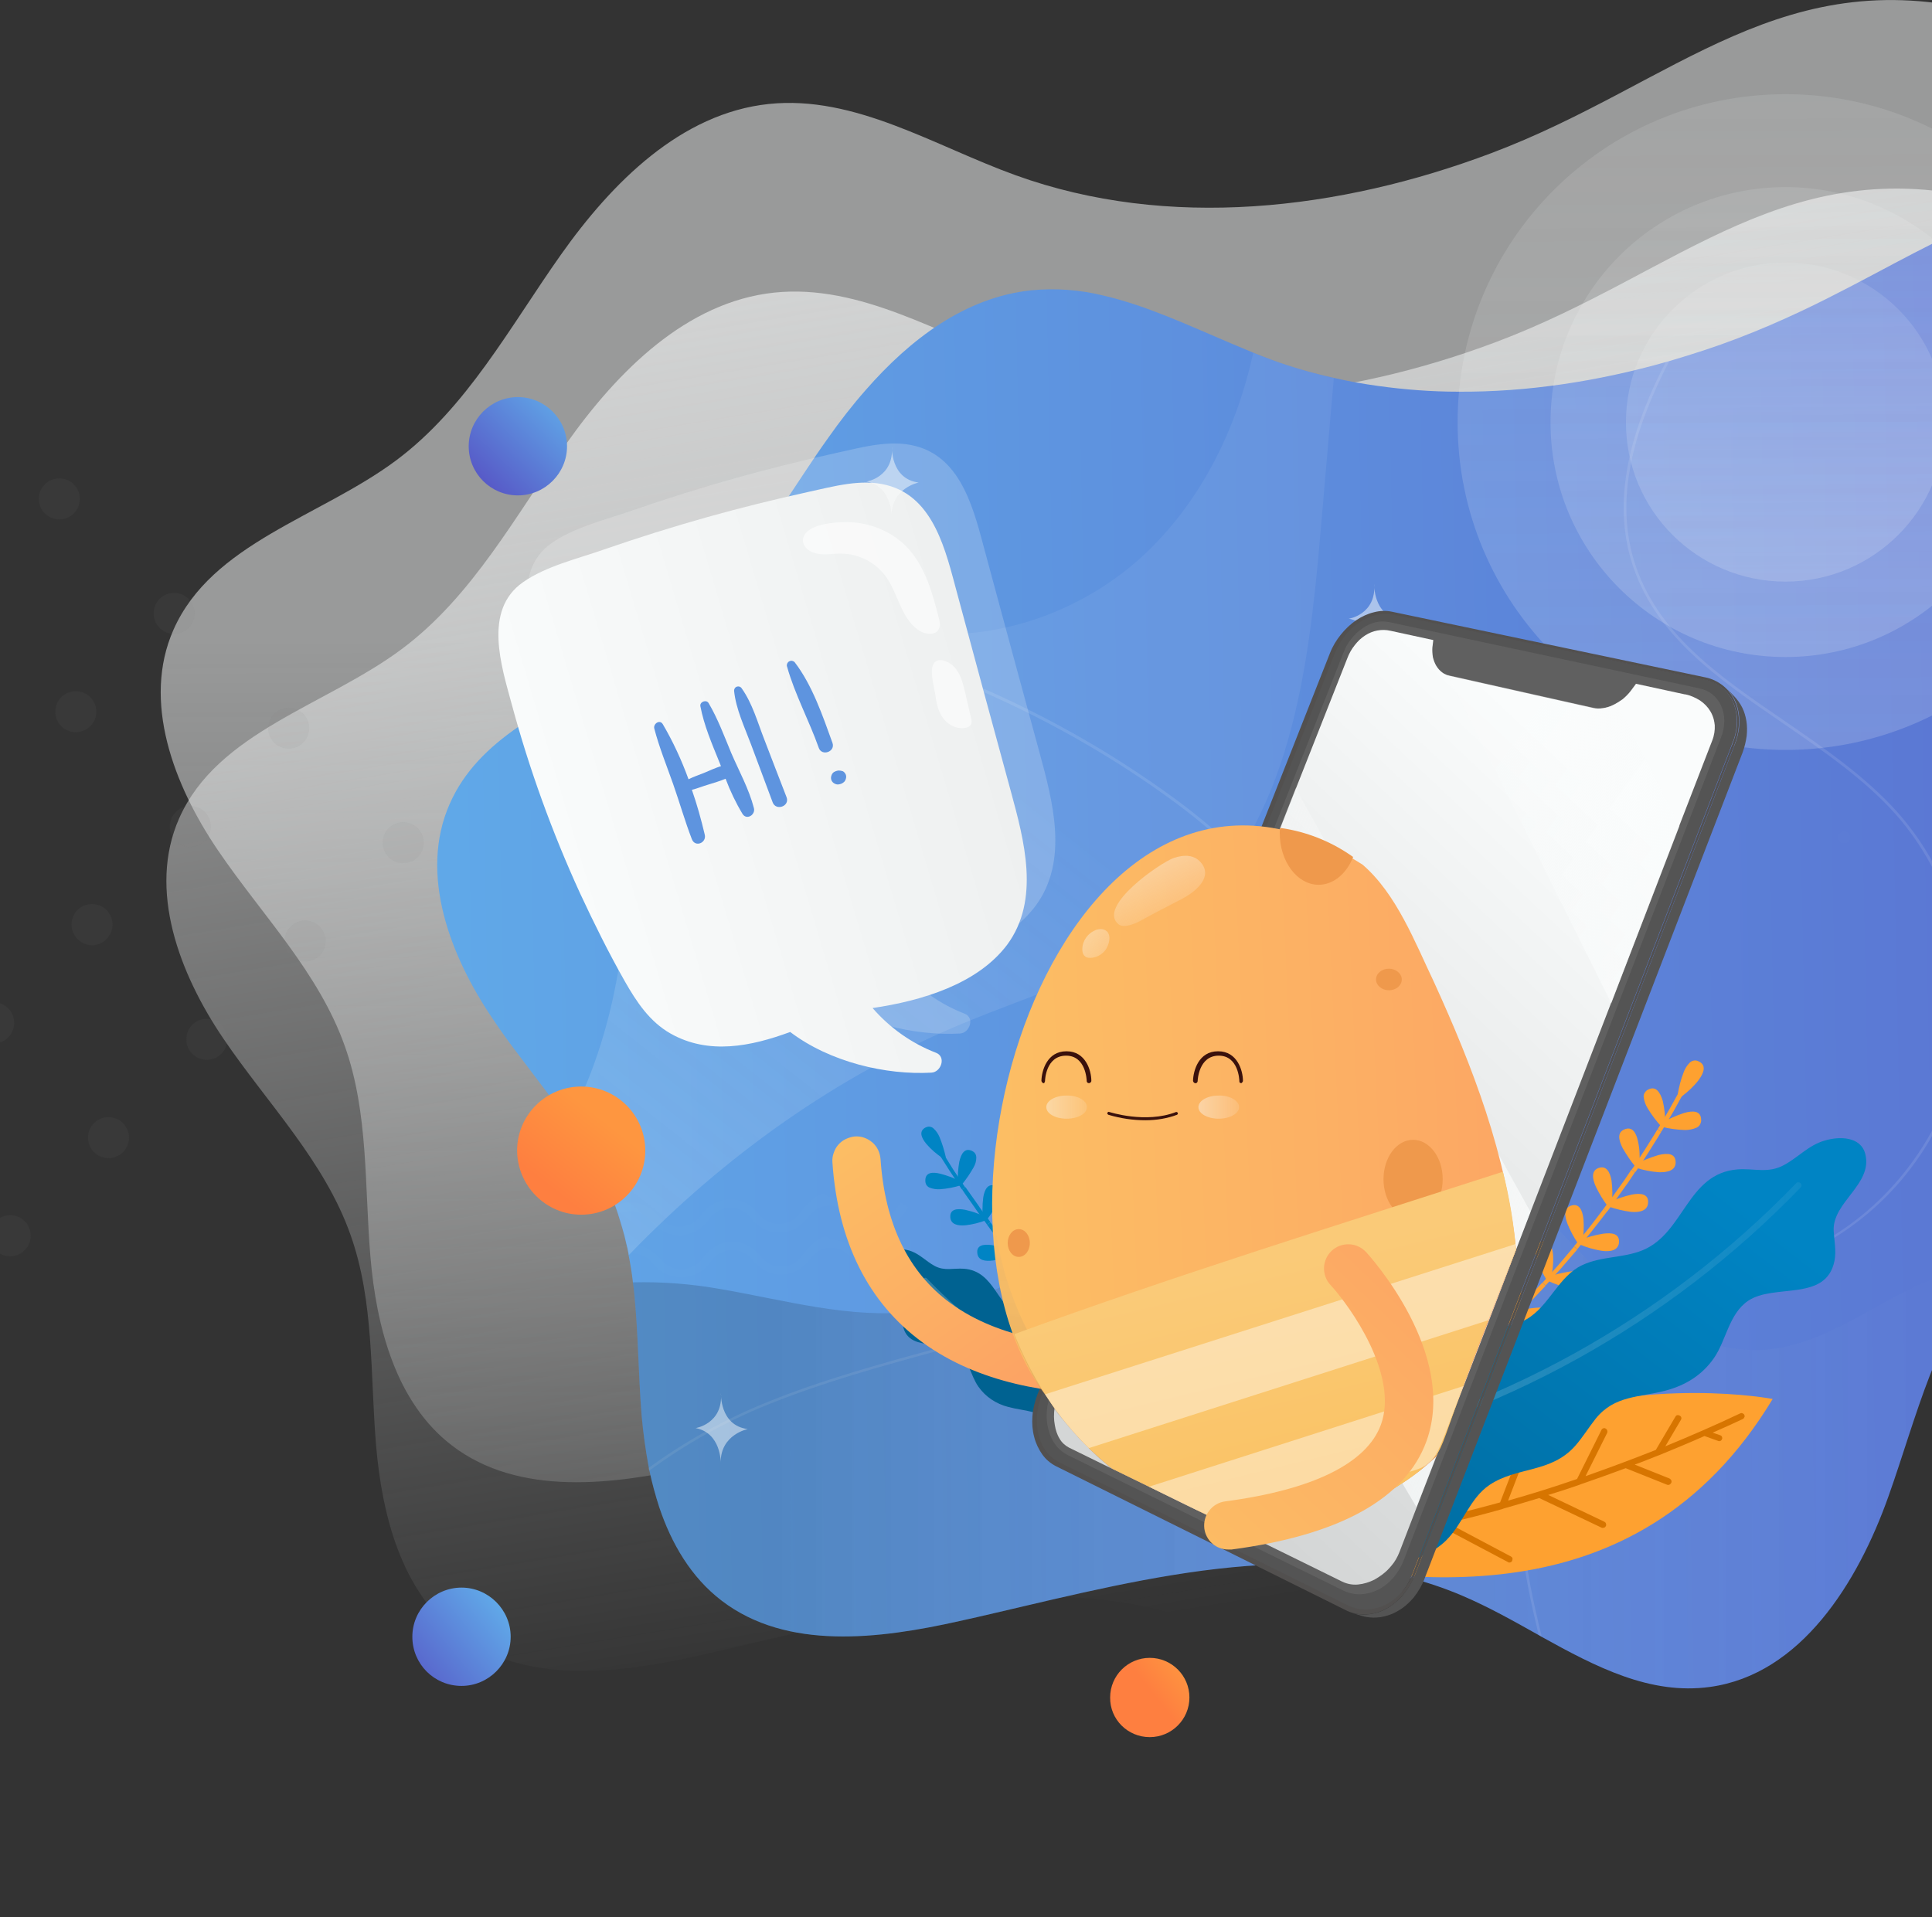 <?xml version="1.0" encoding="utf-8"?>
<!-- Generator: Adobe Illustrator 24.0.1, SVG Export Plug-In . SVG Version: 6.00 Build 0)  -->
<svg version="1.1" id="Layer_1" xmlns="http://www.w3.org/2000/svg" xmlns:xlink="http://www.w3.org/1999/xlink" x="0px" y="0px"
	 viewBox="0 0 750.6 744.9" enable-background="new 0 0 750.6 744.9" xml:space="preserve">
<rect x="0" y="0" width="750.6" height="744.9" fill="#333333" stroke="none"/>
<g>
	<defs>
		<rect id="SVGID_1_" y="0" width="751.1" height="744.8"/>
	</defs>
	<clipPath id="SVGID_2_">
		<use xlink:href="#SVGID_1_"  overflow="visible"/>
	</clipPath>
	<g clip-path="url(#SVGID_2_)">
		
			<linearGradient id="SVGID_3_" gradientUnits="userSpaceOnUse" x1="512.587" y1="1472.146" x2="514.958" y2="1960.691" gradientTransform="matrix(1 0 0 1 0 -1224)">
			<stop  offset="0" style="stop-color:#FAFCFC"/>
			<stop  offset="1" style="stop-color:#FAFCFC;stop-opacity:0"/>
		</linearGradient>
		<path opacity="0.51" fill="url(#SVGID_3_)" enable-background="new    " d="M579.4,59.5c-58.9,22.2-125.6,30-184.8,8.6
			c-31.6-11.4-62.4-31.2-95.9-27.7C264.5,44,237.7,71,217.9,99s-36.5,59.4-64,79.9c-29.5,22-71.6,32.1-86.5,65.8
			c-12.3,27.8,0.1,60.4,17.2,85.6c17.1,25.2,39.3,47.6,49.4,76.3c9.2,25.9,7.6,54.2,9.9,81.6c2.3,27.4,9.9,56.8,31.7,73.5
			c26,19.9,62.7,15.3,94.6,8.1c66.3-15,137.4-36.8,199.9-10.2c32.8,14,63.3,41.1,98.6,36.3c36.2-4.9,58.9-41.4,71.1-75.9
			c12.2-34.4,20.3-72.7,47.3-97.4c42.4-38.7,105.2-26.1,157-35.7c57.8-10.7,97.9-57.6,112.6-114.6C988.8,148,887.5,36.7,774.6,5.7
			C693-16.7,651.1,32.5,579.4,59.5z"/>
		
			<linearGradient id="SVGID_4_" gradientUnits="userSpaceOnUse" x1="418.863" y1="955.139" x2="563.03" y2="1834.223" gradientTransform="matrix(1 0 0 1 0 -1224)">
			<stop  offset="0" style="stop-color:#F6F7F7"/>
			<stop  offset="1" style="stop-color:#FAFCFC;stop-opacity:0"/>
		</linearGradient>
		<path fill="url(#SVGID_4_)" d="M581.5,132.8c-58.9,22.2-125.6,30-184.8,8.6c-31.6-11.4-62.4-31.2-95.9-27.7
			c-34.1,3.6-60.9,30.6-80.7,58.6s-36.5,59.4-64,79.9c-29.5,22-71.6,32.1-86.5,65.8c-12.3,27.8,0.1,60.4,17.2,85.6
			c17.1,25.2,39.3,47.6,49.4,76.3c9.2,25.9,7.6,54.2,9.9,81.6c2.3,27.4,9.9,56.8,31.7,73.5c26,19.9,62.7,15.3,94.6,8.1
			c66.3-15,137.4-36.8,199.9-10.2c32.8,14,63.3,41.1,98.6,36.3c36.2-4.9,58.9-41.4,71.1-75.9c12.2-34.4,20.3-72.7,47.3-97.4
			c42.4-38.7,105.2-26.1,157-35.7c57.8-10.7,97.9-57.6,112.6-114.6C991,221.3,889.7,110,776.8,79
			C695.1,56.5,653.2,105.8,581.5,132.8z"/>
		
			<linearGradient id="SVGID_5_" gradientUnits="userSpaceOnUse" x1="117.106" y1="1601.201" x2="1644.506" y2="1570.673" gradientTransform="matrix(1 0 0 1 0 -1224)">
			<stop  offset="0" style="stop-color:#61ADEA"/>
			<stop  offset="1" style="stop-color:#522EB5"/>
		</linearGradient>
		<path fill="url(#SVGID_5_)" d="M1043.4,339.4c-4,15.6-10.1,30.6-18.1,44.5c-9.4,16.5-21.9,31-36.8,42.7
			c-11.8,9.2-25.1,16.2-39.4,20.8c-5.2,1.7-10.4,3-15.7,4c-21.9,4.1-45.7,4.1-69.1,5.8c-25.6,1.9-50.6,5.9-71.8,19.5
			c-4.4,2.8-8.6,6.1-12.5,9.6c-2.1,1.9-4.1,3.9-6,6c-21.7,24-29.3,58.2-40.3,89.1c-11.9,33.6-34.1,69.3-69.4,74.1
			c-23.2,3.2-44.3-7.8-65.4-19.5c-0.4-0.2-0.8-0.5-1.2-0.7c-9.8-5.5-19.6-11-29.7-15.3c-56.8-24.2-120.8-7.4-181.6,6.8
			c-4.6,1.1-9.1,2.1-13.6,3.1c-31.2,7-67,11.5-92.4-7.9c-11.9-9.1-19.5-22.1-24.3-36.4c-1.5-4.7-2.8-9.4-3.8-14.2
			c-0.1-0.4-0.2-0.7-0.2-1.1c0-0.1-0.1-0.3-0.1-0.4c-1.2-6.5-2.1-13-2.7-19.6c-1.3-15.8-1.3-32-2.9-47.8c-0.1-1.4-0.3-2.8-0.5-4.2
			c-0.4-3.6-1-7.1-1.7-10.7c0-0.3-0.1-0.5-0.1-0.7c-0.2-1.1-0.4-2.2-0.7-3.2c-0.5-2.4-1.1-4.7-1.8-7c-0.5-1.6-1-3.3-1.5-4.9
			c-0.1-0.4-0.3-0.8-0.4-1.2c-0.2-0.7-0.5-1.3-0.7-2c-4.4-11.8-10.9-22.5-18.2-32.8c-5.8-8.2-12-16.2-18.1-24.3
			c-3.9-5.1-7.7-10.2-11.2-15.5c-16.7-24.6-28.8-56.4-16.8-83.6c11.2-25.5,38.3-37.1,63.4-51c7.3-3.9,14.3-8.4,21.1-13.2
			c4.2-3.1,8.2-6.5,11.9-10.1c0.3-0.3,0.7-0.6,1-1c0.3-0.3,0.6-0.6,0.9-0.9c7.9-8.1,15.1-16.8,21.6-26c6.1-8.5,11.9-17.4,17.7-26.2
			c3.1-4.7,6.2-9.3,9.5-13.9c4.5-6.4,9.3-12.6,14.5-18.5c17.3-19.8,38.7-36.1,64.4-38.8c9.5-0.9,19-0.2,28.2,2.1
			c16.7,3.9,33,11.6,49.3,18.5c2.9,1.2,5.8,2.4,8.6,3.6c2.5,1,5,2,7.5,2.9c7.9,2.9,16,5.2,24.2,7c5.6,1.3,11.3,2.3,17.1,3.1
			c10.2,1.4,20.5,2.2,30.8,2.2c27.2,0.2,54.7-4.1,81.1-11.6c0.5-0.1,0.9-0.3,1.4-0.4c8.8-2.6,17.5-5.4,26.1-8.7
			c8.7-3.3,16.9-6.9,24.8-10.6c12.9-6.1,24.9-12.6,36.6-18.8c19.7-10.4,38.6-19.9,59.3-24.9c11.9-2.9,24.1-4.2,36.3-3.7
			c11.4,0.5,22.8,2.3,33.8,5.5c4.7,1.3,9.4,2.7,14,4.3c10.6,3.6,21,7.9,31.1,12.8C1000.9,139.8,1070.4,234.9,1043.4,339.4z"/>
		
			<linearGradient id="SVGID_6_" gradientUnits="userSpaceOnUse" x1="162.509" y1="1769.982" x2="368.653" y2="1509.401" gradientTransform="matrix(1 0 0 1 0 -1224)">
			<stop  offset="0" style="stop-color:#FAFCFC"/>
			<stop  offset="1" style="stop-color:#FAFCFC;stop-opacity:0.302"/>
		</linearGradient>
		<path opacity="0.2" fill="url(#SVGID_6_)" enable-background="new    " d="M518.2,146.9c-1.7,20.1-3.5,40.3-5.2,60.4
			c-4.6,53.5-11.9,112.5-52.3,147.8c-24.4,21.4-57,30.2-86.9,42.7c-48.9,20.3-92.7,51.7-129.5,89.9c0-0.3-0.1-0.5-0.1-0.7
			c-0.2-1.1-0.4-2.2-0.7-3.2c-0.5-2.4-1.1-4.7-1.8-7c-0.5-1.6-1-3.2-1.5-4.9c-0.1-0.4-0.3-0.8-0.4-1.2c-0.2-0.7-0.5-1.3-0.7-2
			c-4.4-11.8-10.9-22.5-18.2-32.8c20.4-38.5,25.1-84.3,22.3-128.2c-1-15.5-2.8-30.9-5.1-46.3c7.3-3.9,14.3-8.4,21.1-13.2
			c4.2-3.1,8.2-6.5,11.9-10.1c0.3-0.3,0.7-0.6,1-1c0.3-0.3,0.6-0.6,0.9-0.9c7.9-8.1,15.1-16.8,21.6-26c10.1,12.7,22.8,23,38,29.3
			c37.4,15.7,82.9,3.4,112.4-24.4c21.8-20.7,35.4-48.5,41.9-78c2.5,1,5,2,7.5,2.9C502,142.7,510,145.1,518.2,146.9z"/>
		<g opacity="0.4">
			<path opacity="0.25" fill="#FFFFFF" enable-background="new    " d="M485.6,470c-16,15.5-37,27.6-65.8,38.1
				c-18,6.6-36.9,11.7-55.1,16.7c-22.1,6-44.9,12.3-66.4,21c-16.4,6.6-31.8,15.2-46.1,25.7c-0.1-0.4-0.2-0.7-0.2-1.1
				c14.2-10.4,29.6-18.9,45.9-25.5c21.6-8.8,44.4-15,66.6-21.1c18.2-5,37-10.1,55-16.6c28.7-10.4,49.5-22.4,65.4-37.8
				c19.8-19.1,31-43.6,30.5-67.2c-0.6-32.3-21.5-63.6-62.2-92.8c-53.2-38.3-117-63.1-182.3-71.3c0.3-0.3,0.7-0.6,1-1
				c27.5,3.5,54.6,9.8,80.9,19c36,12.5,70.1,30.1,101.1,52.4c18.1,13,32.5,26.7,42.9,40.7c12.8,17.3,19.4,35.1,19.8,53
				C516.9,425.9,505.7,450.7,485.6,470z"/>
			<path opacity="0.25" fill="#FFFFFF" enable-background="new    " d="M763.2,406.5c-2.9,16.1-9.3,31.4-18.8,44.7
				c-9.5,13.4-21.9,24.4-36.2,32.4c-12.2,6.7-26,11.2-39.4,15.6c-23.6,7.7-45.9,15.1-60.9,33.4c-12.5,15.3-18.2,37.9-16.1,63.7
				c1.1,13.4,4,26.7,7.2,39.7c-0.4-0.2-0.8-0.5-1.2-0.7c-3.1-12.7-5.9-25.8-7-38.9c-2.2-26,3.6-48.9,16.3-64.4
				c15.2-18.6,38.7-26.3,61.4-33.7c13.3-4.4,27.1-8.9,39.2-15.5c28.2-15.4,49.1-44.7,54.5-76.4s-4.5-66.2-25.9-90.2
				c-12.2-13.6-28.1-24.5-43.5-35.1c-26-17.8-50.5-34.6-59.1-63.4c-7.8-26.3,1.4-53.7,13.5-77.1c0.5-0.1,0.9-0.3,1.4-0.4
				c-12.2,23.4-21.7,50.9-13.9,77.2c8.5,28.4,32.8,45.1,58.7,62.8c15.5,10.6,31.4,21.6,43.7,35.3c10.9,12.3,18.8,26.8,23.3,42.6
				C764.9,373.8,765.9,390.3,763.2,406.5z"/>
		</g>
		<g opacity="0.1">
			<path opacity="0.1" fill="#FFFFFF" enable-background="new    " d="M353.5,485.5c-0.6,0.7-1.2,2-1.8,2.6
				c-2.7,3.4-5.8,5.4-10.2,5.5c-4.4,0.2-7.7-1.7-10.7-4.8c-0.1-0.1-0.3-0.4-0.4-0.5c-2.2-2.3-4.6-3.6-7.9-3.5
				c-3.2,0.1-5.6,1.6-7.6,4.1c-0.1,0.2-0.3,0.5-0.5,0.7c-2.8,3.4-6,5.4-10.4,5.6s-7.9-1.6-10.9-4.8c-0.3-0.3-0.7-0.9-1-1.2
				c-1-1.1-2.2-2.1-3.6-2.7s-2.9-0.9-4.4-0.8s-3,0.5-4.3,1.2s-2.5,1.7-3.4,2.9c-0.2,0.2-0.4,0.7-0.6,0.9c-1.3,1.7-2.8,3-4.7,4
				c-1.8,1-3.9,1.5-5.9,1.7l0,0c-2.1,0-4.1-0.4-6-1.2c-1.9-0.8-3.6-2.1-5-3.6c-0.3-0.3-0.6-0.8-0.9-1.1c-1-1.2-2.3-2.1-3.7-2.7
				s-2.9-0.9-4.5-0.8c-0.4,0-0.7,0-1,0.1c-0.2-1.1-0.4-2.2-0.7-3.2c0.5-0.1,1.1-0.1,1.6-0.1c4.5-0.2,7.9,1.6,11.1,4.8
				c0.3,0.3,0.6,0.8,0.9,1.1c1,1.1,2.3,2.1,3.7,2.7s2.9,0.9,4.4,0.8s3-0.5,4.4-1.2c1.3-0.7,2.5-1.7,3.4-2.9c0.2-0.2,0.4-0.7,0.6-0.9
				c2.8-3.4,6.1-5.4,10.5-5.6c4.5-0.2,7.9,1.6,10.9,4.8c0.3,0.3,0.7,0.9,1,1.3c1,1.1,2.2,2.1,3.6,2.7c1.4,0.6,2.9,0.9,4.4,0.8
				c3.3-0.1,5.6-1.6,7.6-4.1c0.1-0.2,0.4-0.6,0.5-0.7c1.5-1.9,8.5-9.9,10.4-5.7c2,0,4.1,0.4,5.9,1.3c1.9,0.9,3.5,2.1,4.9,3.6
				c0.1,0.1,0.3,0.4,0.4,0.5c2.2,2.3,4.6,3.7,7.8,3.6c3.2-0.1,5.5-1.5,7.5-4.1c0.5-0.7,1.2-1.9,1.8-2.6
				C351.6,484.2,352.6,484.8,353.5,485.5z"/>
		</g>
		<g opacity="0.1">
			<path opacity="0.1" fill="#FFFFFF" enable-background="new    " d="M352.8,469.2c-0.5,0.7-1.2,1.9-1.8,2.6
				c-2.7,3.4-5.8,5.4-10.2,5.5c-4.4,0.2-7.7-1.7-10.7-4.8c-0.1-0.1-0.3-0.4-0.4-0.5c-2.2-2.3-4.7-3.6-7.9-3.5s-5.6,1.6-7.6,4.1
				c-0.1,0.2-0.3,0.5-0.5,0.7c-2.8,3.4-5.9,5.4-10.4,5.6c-4.4,0.2-7.9-1.6-10.9-4.8c-0.3-0.3-0.7-0.9-1-1.3c-1-1.1-2.2-2-3.6-2.7
				c-1.4-0.6-2.9-0.9-4.4-0.8s-3,0.5-4.3,1.2s-2.5,1.7-3.4,2.9c-0.2,0.2-0.5,0.7-0.6,0.9c-1.3,1.6-2.8,3-4.7,4
				c-1.8,1-3.8,1.5-5.9,1.7c-2.1,0-4.1-0.4-6-1.2c-1.9-0.8-3.6-2.1-5-3.6c-0.3-0.3-0.6-0.8-0.9-1.1c-1-1.1-2.2-2.1-3.6-2.7
				c-1.4-0.6-2.9-0.9-4.4-0.8c-1.6,0-3.1,0.4-4.5,1.2c-0.1-0.4-0.3-0.8-0.4-1.2c-0.2-0.7-0.5-1.3-0.7-2c1.7-0.8,3.6-1.3,5.5-1.3
				c4.5-0.2,7.9,1.6,11,4.8c0.3,0.3,0.6,0.8,0.9,1.1c1,1.1,2.2,2.1,3.6,2.7c1.4,0.6,2.9,0.9,4.4,0.8s3-0.5,4.3-1.2s2.5-1.7,3.4-2.9
				c0.2-0.2,0.5-0.7,0.6-0.9c2.8-3.4,6-5.4,10.5-5.6s7.9,1.6,10.9,4.8c0.3,0.3,0.7,0.9,1,1.3c1,1.1,2.2,2,3.6,2.6
				c1.4,0.6,2.9,0.9,4.4,0.8s3-0.5,4.3-1.2s2.5-1.7,3.3-2.9c0.1-0.2,0.4-0.6,0.5-0.7c1.5-1.9,8.5-9.9,10.4-5.7l0,0
				c2,0,4.1,0.4,5.9,1.2s3.5,2.1,4.9,3.6c0.1,0.1,0.3,0.4,0.4,0.5c2.2,2.3,4.6,3.7,7.9,3.5c1.5,0,2.9-0.4,4.2-1.1
				c1.3-0.7,2.4-1.7,3.3-2.9c0.5-0.7,1.2-1.9,1.8-2.6C351,467.9,351.9,468.6,352.8,469.2z"/>
		</g>
		
			<linearGradient id="SVGID_7_" gradientUnits="userSpaceOnUse" x1="245.9" y1="1768.897" x2="774" y2="1768.897" gradientTransform="matrix(1 0 0 1 0 -1224)">
			<stop  offset="9.800000e-02" style="stop-color:#000000"/>
			<stop  offset="1" style="stop-color:#FFFFFF;stop-opacity:0"/>
		</linearGradient>
		<path opacity="0.15" fill="url(#SVGID_7_)" enable-background="new    " d="M774,492.3c-21.7,24-29.3,58.2-40.3,89.1
			c-11.9,33.6-34.1,69.3-69.4,74.1c-23.2,3.2-44.3-7.8-65.4-19.5c-0.4-0.2-0.8-0.5-1.2-0.7c-9.8-5.5-19.6-11-29.7-15.3
			c-56.8-24.2-120.8-7.4-181.6,6.8c-4.6,1.1-9.1,2.1-13.6,3.1c-31.2,7-67,11.5-92.4-7.9c-11.9-9.1-19.5-22.1-24.3-36.4
			c-1.5-4.7-2.8-9.4-3.8-14.2c-0.1-0.4-0.2-0.7-0.2-1.1c0-0.1-0.1-0.3-0.1-0.4c-1.2-6.5-2.1-13-2.7-19.6c-1.3-15.8-1.3-32-2.9-47.8
			c-0.1-1.4-0.3-2.8-0.5-4.2c11.4-0.3,22.8,0.6,34,2.6c25.2,4.3,50.5,11.7,75.8,8.7c35.2-4.1,64.7-27.3,94.4-46.7
			c29.7-19.4,65.6-36.3,99.6-26.1c26.6,8,45.6,30.7,65,50.7s43.9,39.3,71.7,36.9c18-1.5,33.7-11.9,49.6-20.4
			C747.7,497.7,761,492.3,774,492.3z"/>
		<g opacity="0.1">
			<path opacity="0.1" fill="#FFFFFF" enable-background="new    " d="M715.1,327.2c-0.2-0.2-0.4-0.4-0.6-0.7
				c-0.1-0.3-0.2-0.5-0.3-0.8c0-0.3,0-0.6,0.1-0.9s0.2-0.5,0.4-0.8c0.2-0.2,0.4-0.4,0.7-0.6c0.3-0.1,0.5-0.2,0.8-0.3
				c0.3,0,0.6,0,0.9,0.1s0.5,0.2,0.8,0.4c0.2,0.2,0.4,0.4,0.6,0.7c0.1,0.3,0.2,0.5,0.3,0.8c0,0.3,0,0.6-0.1,0.9s-0.2,0.5-0.4,0.8
				c-0.4,0.5-0.9,0.7-1.5,0.8C716.2,327.7,715.6,327.6,715.1,327.2z"/>
			<g opacity="0.1">
				<g opacity="0.1">
					<g opacity="0.1">
						<path opacity="0.1" fill="#FFFFFF" enable-background="new    " d="M726.5,329.2c-0.2-0.2-0.4-0.4-0.6-0.6s-0.2-0.5-0.3-0.8
							c0-0.3,0-0.6,0.1-0.9s0.2-0.5,0.4-0.8c0.2-0.2,0.4-0.4,0.7-0.6c0.3-0.1,0.5-0.2,0.8-0.3c0.3,0,0.6,0,0.9,0.1s0.5,0.2,0.8,0.4
							c0.5,0.4,0.7,0.9,0.8,1.5c0.1,0.6-0.1,1.2-0.5,1.6c-0.4,0.5-0.9,0.7-1.5,0.8C727.5,329.7,727,329.5,726.5,329.2z M719.6,337.9
							c-0.2-0.2-0.4-0.4-0.6-0.7c-0.1-0.3-0.2-0.5-0.3-0.8c0-0.3,0-0.6,0.1-0.9s0.2-0.5,0.4-0.8c0.2-0.2,0.4-0.4,0.7-0.6
							c0.3-0.1,0.5-0.2,0.8-0.3c0.3,0,0.6,0,0.9,0.1s0.5,0.2,0.8,0.4c0.5,0.4,0.7,0.9,0.8,1.5c0.1,0.6-0.1,1.2-0.5,1.6
							c-0.4,0.5-0.9,0.7-1.5,0.8C720.6,338.4,720,338.3,719.6,337.9L719.6,337.9z"/>
					</g>
				</g>
				<g opacity="0.1">
					<g opacity="0.1">
						<path opacity="0.1" fill="#FFFFFF" enable-background="new    " d="M742.9,328c-0.2-0.2-0.4-0.4-0.6-0.7s-0.2-0.5-0.3-0.8
							c0-0.3,0-0.6,0.1-0.9s0.2-0.5,0.4-0.8c0.4-0.5,0.9-0.7,1.5-0.8c0.6-0.1,1.2,0.1,1.6,0.5c0.5,0.4,0.7,0.9,0.8,1.5
							c0.1,0.6-0.1,1.2-0.5,1.6c-0.4,0.5-0.9,0.7-1.5,0.8C743.9,328.5,743.4,328.3,742.9,328z M736,336.7c-0.2-0.2-0.4-0.4-0.6-0.7
							c-0.1-0.3-0.2-0.5-0.3-0.8c0-0.3,0-0.6,0.1-0.9s0.2-0.5,0.4-0.8c0.2-0.2,0.4-0.4,0.7-0.6c0.3-0.1,0.5-0.2,0.8-0.3
							c0.3,0,0.6,0,0.9,0.1s0.5,0.2,0.8,0.4c0.5,0.4,0.7,0.9,0.8,1.5c0.1,0.6-0.1,1.2-0.5,1.6c-0.4,0.5-0.9,0.7-1.5,0.8
							C737,337.2,736.4,337,736,336.7z M729,345.4c-0.2-0.2-0.4-0.4-0.6-0.7c-0.1-0.3-0.2-0.5-0.3-0.8c0-0.3,0-0.6,0.1-0.9
							s0.2-0.5,0.4-0.8c0.2-0.2,0.4-0.4,0.7-0.6c0.3-0.1,0.5-0.2,0.8-0.3c0.3,0,0.6,0,0.9,0.1s0.5,0.2,0.8,0.4
							c0.2,0.2,0.4,0.4,0.6,0.7c0.1,0.3,0.2,0.5,0.3,0.8c0,0.3,0,0.6-0.1,0.9s-0.2,0.5-0.4,0.8c-0.4,0.5-0.9,0.7-1.5,0.8
							C730,345.9,729.4,345.8,729,345.4L729,345.4z M722,354.1c-0.5-0.4-0.7-0.9-0.8-1.5c-0.1-0.6,0.1-1.2,0.5-1.6
							c0.2-0.2,0.4-0.4,0.7-0.6c0.3-0.1,0.5-0.2,0.8-0.3c0.3,0,0.6,0,0.9,0.1s0.5,0.2,0.8,0.4c0.5,0.4,0.7,0.9,0.8,1.5
							c0.1,0.6-0.1,1.2-0.5,1.6c-0.4,0.5-0.9,0.7-1.5,0.8C723.1,354.7,722.5,354.5,722,354.1L722,354.1z"/>
					</g>
				</g>
				<g opacity="0.1">
					<g opacity="0.1">
						<path opacity="0.1" fill="#FFFFFF" enable-background="new    " d="M759,326.5c-0.2-0.2-0.4-0.4-0.6-0.7
							c-0.1-0.3-0.2-0.5-0.3-0.8c0-0.3,0-0.6,0.1-0.9s0.2-0.5,0.4-0.8c0.4-0.5,0.9-0.7,1.5-0.8c0.6-0.1,1.2,0.1,1.6,0.5
							c0.2,0.2,0.4,0.4,0.6,0.7c0.1,0.3,0.2,0.5,0.3,0.8c0,0.3,0,0.6-0.1,0.9s-0.2,0.5-0.4,0.8c-0.2,0.2-0.4,0.4-0.7,0.6
							c-0.3,0.1-0.5,0.2-0.8,0.3c-0.3,0-0.6,0-0.9-0.1C759.5,326.8,759.2,326.7,759,326.5z M752,335.2c-0.2-0.2-0.4-0.4-0.6-0.7
							c-0.1-0.3-0.2-0.5-0.3-0.8c0-0.3,0-0.6,0.1-0.9s0.2-0.5,0.4-0.8c0.4-0.5,0.9-0.7,1.5-0.8c0.6-0.1,1.2,0.1,1.6,0.5
							c0.2,0.2,0.4,0.4,0.6,0.7c0.1,0.3,0.2,0.5,0.3,0.8c0,0.3,0,0.6-0.1,0.9s-0.2,0.5-0.4,0.8c-0.2,0.2-0.4,0.4-0.7,0.6
							c-0.3,0.1-0.5,0.2-0.8,0.3c-0.3,0-0.6,0-0.9-0.1C752.5,335.6,752.3,335.4,752,335.2L752,335.2z M745.1,344
							c-0.5-0.4-0.7-0.9-0.8-1.5c-0.1-0.6,0.1-1.2,0.5-1.6c0.2-0.2,0.4-0.4,0.7-0.6c0.3-0.1,0.5-0.2,0.8-0.3c0.3,0,0.6,0,0.9,0.1
							s0.5,0.2,0.8,0.4c0.2,0.2,0.4,0.4,0.6,0.7c0.1,0.3,0.2,0.5,0.3,0.8c0,0.3,0,0.6-0.1,0.9s-0.2,0.5-0.4,0.8
							c-0.2,0.2-0.4,0.4-0.7,0.6c-0.3,0.1-0.5,0.2-0.8,0.3c-0.3,0-0.6,0-0.9-0.1C745.6,344.3,745.3,344.2,745.1,344L745.1,344z
							 M738.1,352.7c-0.5-0.4-0.7-0.9-0.8-1.5c-0.1-0.6,0.1-1.2,0.5-1.6c0.4-0.5,0.9-0.7,1.5-0.8c0.6-0.1,1.2,0.1,1.6,0.5
							c0.2,0.2,0.4,0.4,0.6,0.7c0.1,0.3,0.2,0.5,0.3,0.8s0,0.6-0.1,0.9s-0.2,0.5-0.4,0.8c-0.2,0.2-0.4,0.4-0.7,0.6
							c-0.3,0.1-0.5,0.2-0.8,0.3c-0.3,0-0.6,0-0.9-0.1C738.6,353,738.3,352.9,738.1,352.7z M731.2,361.4c-0.5-0.4-0.7-0.9-0.8-1.5
							c-0.1-0.6,0.1-1.2,0.5-1.6c0.4-0.5,0.9-0.7,1.5-0.8c0.6-0.1,1.2,0.1,1.6,0.5c0.2,0.2,0.4,0.4,0.6,0.7c0.1,0.3,0.2,0.5,0.3,0.8
							c0,0.3,0,0.6-0.1,0.9s-0.2,0.5-0.4,0.8c-0.4,0.5-0.9,0.7-1.5,0.8C732.2,362,731.6,361.8,731.2,361.4L731.2,361.4z
							 M724.2,370.1c-0.5-0.4-0.7-0.9-0.8-1.5c-0.1-0.6,0.1-1.2,0.5-1.6c0.4-0.5,0.9-0.7,1.5-0.8c0.6-0.1,1.2,0.1,1.6,0.5
							c0.5,0.4,0.7,0.9,0.8,1.5c0.1,0.6-0.1,1.2-0.5,1.6c-0.4,0.5-0.9,0.7-1.5,0.8C725.2,370.7,724.7,370.5,724.2,370.1L724.2,370.1
							z"/>
					</g>
				</g>
				<g opacity="0.1">
					<g opacity="0.1">
						<path opacity="0.1" fill="#FFFFFF" enable-background="new    " d="M775.4,325.3c-0.2-0.2-0.4-0.4-0.6-0.7
							c-0.1-0.3-0.2-0.5-0.3-0.8c0-0.3,0-0.6,0.1-0.9s0.2-0.5,0.4-0.8c0.2-0.2,0.4-0.4,0.7-0.6c0.3-0.1,0.5-0.2,0.8-0.3
							c0.3,0,0.6,0,0.9,0.1s0.5,0.2,0.8,0.4c0.5,0.4,0.7,0.9,0.8,1.5c0.1,0.6-0.1,1.2-0.5,1.6c-0.4,0.5-0.9,0.7-1.5,0.8
							C776.4,325.9,775.8,325.7,775.4,325.3z M768.4,334c-0.2-0.2-0.4-0.4-0.6-0.7c-0.1-0.3-0.2-0.5-0.3-0.8c0-0.3,0-0.6,0.1-0.9
							s0.2-0.5,0.4-0.8c0.2-0.2,0.4-0.4,0.7-0.6c0.3-0.1,0.5-0.2,0.8-0.3c0.3,0,0.6,0,0.9,0.1s0.5,0.2,0.8,0.4
							c0.5,0.4,0.7,0.9,0.8,1.5c0.1,0.6-0.1,1.2-0.5,1.6c-0.2,0.2-0.4,0.4-0.7,0.6c-0.3,0.1-0.5,0.2-0.8,0.3c-0.3,0-0.6,0-0.9-0.1
							C768.9,334.4,768.7,334.2,768.4,334L768.4,334z M761.5,342.8c-0.2-0.2-0.4-0.4-0.6-0.7c-0.1-0.3-0.2-0.5-0.3-0.8
							c0-0.3,0-0.6,0.1-0.9s0.2-0.5,0.4-0.8c0.4-0.5,0.9-0.7,1.5-0.8s1.2,0.1,1.6,0.5c0.5,0.4,0.7,0.9,0.8,1.5
							c0.1,0.6-0.1,1.2-0.5,1.6c-0.2,0.2-0.4,0.4-0.7,0.6c-0.3,0.1-0.5,0.2-0.8,0.3c-0.3,0-0.6,0-0.9-0.1S761.7,343,761.5,342.8
							L761.5,342.8z M754.5,351.5c-0.5-0.4-0.7-0.9-0.8-1.5c-0.1-0.6,0.1-1.2,0.5-1.6c0.2-0.2,0.4-0.4,0.7-0.6
							c0.3-0.1,0.5-0.2,0.8-0.3c0.3,0,0.6,0,0.9,0.1s0.5,0.2,0.8,0.4c0.5,0.4,0.7,0.9,0.8,1.5c0.1,0.6-0.1,1.2-0.5,1.6
							c-0.4,0.5-0.9,0.7-1.5,0.8C755.5,352,755,351.9,754.5,351.5L754.5,351.5z M747.6,360.2c-0.5-0.4-0.7-0.9-0.8-1.5
							c-0.1-0.6,0.1-1.2,0.5-1.6c0.2-0.2,0.4-0.4,0.7-0.6c0.3-0.1,0.5-0.2,0.8-0.3c0.3,0,0.6,0,0.9,0.1s0.5,0.2,0.8,0.4
							c0.5,0.4,0.7,0.9,0.8,1.5c0.1,0.6-0.1,1.2-0.5,1.6c-0.4,0.5-0.9,0.7-1.5,0.8C748.6,360.8,748,360.6,747.6,360.2L747.6,360.2z
							 M740.6,368.9c-0.2-0.2-0.4-0.4-0.6-0.7c-0.1-0.3-0.2-0.5-0.3-0.8c0-0.3,0-0.6,0.1-0.9s0.2-0.5,0.4-0.8
							c0.2-0.2,0.4-0.4,0.7-0.6c0.3-0.1,0.5-0.2,0.8-0.3c0.3,0,0.6,0,0.9,0.1s0.5,0.2,0.8,0.4c0.5,0.4,0.7,0.9,0.8,1.5
							c0.1,0.6-0.1,1.2-0.5,1.6c-0.4,0.5-0.9,0.7-1.5,0.8C741.6,369.5,741.1,369.3,740.6,368.9L740.6,368.9z M733.6,377.7
							c-0.2-0.2-0.4-0.4-0.6-0.7c-0.1-0.3-0.2-0.5-0.3-0.8c0-0.3,0-0.6,0.1-0.9s0.2-0.5,0.4-0.8c0.2-0.2,0.4-0.4,0.7-0.6
							c0.3-0.1,0.5-0.2,0.8-0.3c0.3,0,0.6,0,0.9,0.1s0.5,0.2,0.8,0.4c0.5,0.4,0.7,0.9,0.8,1.5c0.1,0.6-0.1,1.2-0.5,1.6
							c-0.2,0.2-0.4,0.4-0.7,0.6c-0.3,0.1-0.5,0.2-0.8,0.3c-0.3,0-0.6,0-0.9-0.1C734.1,378,733.9,377.8,733.6,377.7L733.6,377.7z
							 M726.7,386.4c-0.2-0.2-0.4-0.4-0.6-0.7c-0.1-0.3-0.2-0.5-0.3-0.8c0-0.3,0-0.6,0.1-0.9s0.2-0.5,0.4-0.8
							c0.2-0.2,0.4-0.4,0.7-0.6c0.3-0.1,0.5-0.2,0.8-0.3c0.3,0,0.6,0,0.9,0.1s0.5,0.2,0.8,0.4c0.5,0.4,0.7,0.9,0.8,1.5
							c0.1,0.6-0.1,1.2-0.5,1.6c-0.2,0.2-0.4,0.4-0.7,0.6c-0.3,0.1-0.5,0.2-0.8,0.3c-0.3,0-0.6,0-0.9-0.1
							C727.2,386.7,726.9,386.6,726.7,386.4L726.7,386.4z"/>
					</g>
				</g>
				<g opacity="0.1">
					<g opacity="0.1">
						<path opacity="0.1" fill="#FFFFFF" enable-background="new    " d="M790.9,323.4c-0.5-0.4-0.7-0.9-0.8-1.5
							c-0.1-0.6,0.1-1.2,0.5-1.6c0.2-0.2,0.4-0.4,0.7-0.6c0.3-0.1,0.5-0.2,0.8-0.3c0.3,0,0.6,0,0.9,0.1s0.5,0.2,0.8,0.4
							c0.2,0.2,0.4,0.4,0.6,0.7c0.1,0.3,0.2,0.5,0.3,0.8c0,0.3,0,0.6-0.1,0.9s-0.2,0.5-0.4,0.8c-0.2,0.2-0.4,0.4-0.7,0.6
							s-0.5,0.2-0.8,0.3c-0.3,0-0.6,0-0.9-0.1C791.4,323.7,791.1,323.6,790.9,323.4z M784,332.2c-0.5-0.4-0.7-0.9-0.8-1.5
							c-0.1-0.6,0.1-1.2,0.5-1.6c0.2-0.2,0.4-0.4,0.7-0.6c0.3-0.1,0.5-0.2,0.8-0.3c0.3,0,0.6,0,0.9,0.1s0.5,0.2,0.8,0.4
							c0.2,0.2,0.4,0.4,0.6,0.7c0.1,0.3,0.2,0.5,0.3,0.8c0,0.3,0,0.6-0.1,0.9s-0.2,0.5-0.4,0.8c-0.2,0.2-0.4,0.4-0.7,0.6
							c-0.3,0.1-0.5,0.2-0.8,0.3c-0.3,0-0.6,0-0.9-0.1C784.4,332.5,784.2,332.3,784,332.2L784,332.2z M777,340.9
							c-0.5-0.4-0.7-0.9-0.8-1.5c-0.1-0.6,0.1-1.2,0.5-1.6c0.4-0.5,0.9-0.7,1.5-0.8c0.6-0.1,1.2,0.1,1.6,0.5
							c0.5,0.4,0.7,0.9,0.8,1.5c0.1,0.6-0.1,1.2-0.5,1.6c-0.2,0.2-0.4,0.4-0.7,0.6c-0.3,0.1-0.5,0.2-0.8,0.3c-0.3,0-0.6,0-0.9-0.1
							C777.5,341.2,777.2,341.1,777,340.9L777,340.9z M770,349.6c-0.2-0.2-0.4-0.4-0.6-0.7c-0.1-0.3-0.2-0.5-0.3-0.8
							c0-0.3,0-0.6,0.1-0.9s0.2-0.5,0.4-0.8c0.4-0.5,0.9-0.7,1.5-0.8c0.6-0.1,1.2,0.1,1.6,0.5c0.2,0.2,0.4,0.4,0.6,0.7
							c0.1,0.3,0.2,0.5,0.3,0.8c0,0.3,0,0.6-0.1,0.9s-0.2,0.5-0.4,0.8c-0.2,0.2-0.4,0.4-0.7,0.6c-0.3,0.1-0.5,0.2-0.8,0.3
							c-0.3,0-0.6,0-0.9-0.1C770.5,349.9,770.3,349.8,770,349.6L770,349.6z M763.1,358.3c-0.5-0.4-0.7-0.9-0.8-1.5
							c-0.1-0.6,0.1-1.2,0.5-1.6c0.4-0.5,0.9-0.7,1.5-0.8c0.6-0.1,1.2,0.1,1.6,0.5c0.2,0.2,0.4,0.4,0.6,0.6c0.1,0.3,0.2,0.5,0.3,0.8
							s0,0.6-0.1,0.9s-0.2,0.5-0.4,0.8c-0.2,0.2-0.4,0.4-0.7,0.6c-0.3,0.1-0.5,0.2-0.8,0.3c-0.3,0-0.6,0-0.9-0.1
							C763.6,358.6,763.3,358.5,763.1,358.3L763.1,358.3z M756.1,367.1c-0.5-0.4-0.7-0.9-0.8-1.5c-0.1-0.6,0.1-1.2,0.5-1.6
							c0.4-0.5,0.9-0.7,1.5-0.8s1.2,0.1,1.6,0.5c0.2,0.2,0.4,0.4,0.6,0.7c0.1,0.3,0.2,0.5,0.3,0.8c0,0.3,0,0.6-0.1,0.9
							s-0.2,0.5-0.4,0.8c-0.2,0.2-0.4,0.4-0.7,0.6c-0.3,0.1-0.5,0.2-0.8,0.3c-0.3,0-0.6,0-0.9-0.1
							C756.6,367.4,756.3,367.2,756.1,367.1L756.1,367.1z M749.2,375.8c-0.5-0.4-0.7-0.9-0.8-1.5c-0.1-0.6,0.1-1.2,0.5-1.6
							c0.2-0.2,0.4-0.4,0.7-0.6c0.3-0.1,0.5-0.2,0.8-0.3c0.3,0,0.6,0,0.9,0.1s0.5,0.2,0.8,0.4c0.2,0.2,0.4,0.4,0.6,0.7
							c0.1,0.3,0.2,0.5,0.3,0.8c0,0.3,0,0.6-0.1,0.9s-0.2,0.5-0.4,0.8c-0.4,0.5-0.9,0.7-1.5,0.8
							C750.2,376.3,749.6,376.1,749.2,375.8L749.2,375.8z M742.2,384.5c-0.2-0.2-0.4-0.4-0.6-0.7c-0.1-0.3-0.2-0.5-0.3-0.8
							c0-0.3,0-0.6,0.1-0.9s0.2-0.5,0.4-0.8c0.4-0.5,0.9-0.7,1.5-0.8c0.6-0.1,1.2,0.1,1.6,0.5c0.5,0.4,0.7,0.9,0.8,1.5
							c0.1,0.6-0.1,1.2-0.5,1.6c-0.2,0.2-0.4,0.4-0.7,0.6c-0.3,0.1-0.5,0.2-0.8,0.3c-0.3,0-0.6,0-0.9-0.1
							C742.7,384.8,742.4,384.7,742.2,384.5L742.2,384.5z M735.2,393.2c-0.2-0.2-0.4-0.4-0.6-0.7c-0.1-0.3-0.2-0.5-0.3-0.8
							c0-0.3,0-0.6,0.1-0.9s0.2-0.5,0.4-0.8c0.4-0.5,0.9-0.7,1.5-0.8s1.2,0.1,1.6,0.5c0.2,0.2,0.4,0.4,0.6,0.7
							c0.1,0.3,0.2,0.5,0.3,0.8c0,0.3,0,0.6-0.1,0.9s-0.2,0.5-0.4,0.8c-0.2,0.2-0.4,0.4-0.7,0.6c-0.3,0.1-0.5,0.2-0.8,0.3
							c-0.3,0-0.6,0-0.9-0.1C735.7,393.5,735.5,393.4,735.2,393.2L735.2,393.2z M728.3,401.9c-0.5-0.4-0.7-0.9-0.8-1.5
							c-0.1-0.6,0.1-1.2,0.5-1.6c0.4-0.5,0.9-0.7,1.5-0.8c0.6-0.1,1.2,0.1,1.6,0.5c0.2,0.2,0.4,0.4,0.6,0.7c0.1,0.3,0.2,0.5,0.3,0.8
							c0,0.3,0,0.6-0.1,0.9s-0.2,0.5-0.4,0.8c-0.2,0.2-0.4,0.4-0.7,0.5s-0.5,0.2-0.8,0.3c-0.3,0-0.6,0-0.8-0.1
							C728.8,402.3,728.5,402.1,728.3,401.9L728.3,401.9z"/>
					</g>
				</g>
			</g>
		</g>
		<g opacity="0.1">
			<path opacity="0.1" fill="#FFFFFF" enable-background="new    " d="M537.3,277.2c0.2,0.3,0.3,0.7,0.3,1.1s0,0.7-0.1,1.1
				s-0.3,0.7-0.6,1c-0.2,0.3-0.5,0.5-0.9,0.7c-0.3,0.2-0.7,0.3-1.1,0.3s-0.7,0-1.1-0.1s-0.7-0.3-1-0.6c-0.3-0.2-0.5-0.5-0.7-0.9
				c-0.2-0.3-0.3-0.7-0.3-1.1s0-0.7,0.1-1.1s0.3-0.7,0.6-1c0.2-0.3,0.5-0.5,0.9-0.7c0.7-0.3,1.5-0.4,2.2-0.1
				C536.4,276,537,276.5,537.3,277.2z"/>
			<g opacity="0.1">
				<g opacity="0.1">
					<g opacity="0.1">
						<path opacity="0.1" fill="#FFFFFF" enable-background="new    " d="M525,268.6c0.2,0.3,0.3,0.7,0.3,1.1s0,0.7-0.1,1.1
							s-0.3,0.7-0.5,1s-0.5,0.5-0.9,0.7c-0.3,0.2-0.7,0.3-1.1,0.3s-0.7,0-1.1-0.1s-0.7-0.3-1-0.6c-0.3-0.2-0.5-0.5-0.7-0.9
							c-0.3-0.7-0.4-1.5-0.1-2.2s0.8-1.3,1.4-1.6c0.7-0.3,1.5-0.4,2.2-0.1C524.1,267.5,524.7,268,525,268.6z M538,262.2
							c0.2,0.3,0.3,0.7,0.3,1.1s0,0.7-0.1,1.1s-0.3,0.7-0.6,1c-0.2,0.3-0.5,0.5-0.9,0.7c-0.3,0.2-0.7,0.3-1.1,0.3s-0.7,0-1.1-0.1
							s-0.7-0.3-1-0.6c-0.3-0.2-0.5-0.5-0.7-0.9c-0.3-0.7-0.4-1.5-0.1-2.2c0.2-0.7,0.8-1.3,1.4-1.6c0.7-0.3,1.5-0.4,2.2-0.1
							C537.1,261,537.7,261.6,538,262.2L538,262.2z"/>
					</g>
				</g>
				<g opacity="0.1">
					<g opacity="0.1">
						<path opacity="0.1" fill="#FFFFFF" enable-background="new    " d="M505.1,261c0.2,0.3,0.3,0.7,0.3,1.1s0,0.7-0.1,1.1
							s-0.3,0.7-0.6,1c-0.2,0.3-0.5,0.5-0.9,0.7c-0.7,0.3-1.5,0.4-2.2,0.1c-0.7-0.2-1.3-0.8-1.6-1.4c-0.3-0.7-0.4-1.5-0.1-2.2
							c0.2-0.7,0.8-1.3,1.4-1.6c0.7-0.3,1.5-0.4,2.2-0.1S504.8,260.3,505.1,261z M518.1,254.6c0.2,0.3,0.3,0.7,0.3,1.1
							c0,0.4,0,0.7-0.1,1.1s-0.3,0.7-0.6,1c-0.2,0.3-0.5,0.5-0.9,0.7c-0.3,0.2-0.7,0.3-1.1,0.3s-0.7,0-1.1-0.1s-0.7-0.3-1-0.6
							c-0.3-0.2-0.5-0.5-0.7-0.9c-0.3-0.7-0.4-1.5-0.1-2.2c0.2-0.7,0.8-1.3,1.4-1.6c0.7-0.3,1.5-0.4,2.2-0.1
							C517.2,253.4,517.7,253.9,518.1,254.6L518.1,254.6z M531.1,248.2c0.2,0.3,0.3,0.7,0.3,1.1c0,0.4,0,0.7-0.1,1.1
							c-0.1,0.4-0.3,0.7-0.6,1c-0.2,0.3-0.5,0.5-0.9,0.7c-0.3,0.2-0.7,0.3-1.1,0.3s-0.7,0-1.1-0.1s-0.7-0.3-1-0.6
							c-0.3-0.2-0.5-0.5-0.7-0.9c-0.2-0.3-0.3-0.7-0.3-1.1c0-0.4,0-0.7,0.1-1.1c0.1-0.4,0.3-0.7,0.6-1c0.2-0.3,0.5-0.5,0.9-0.7
							c0.7-0.3,1.5-0.4,2.2-0.1C530.1,247,530.7,247.5,531.1,248.2z M544,241.8c0.3,0.7,0.4,1.5,0.1,2.2c-0.2,0.7-0.8,1.3-1.4,1.6
							c-0.3,0.2-0.7,0.3-1.1,0.3s-0.7,0-1.1-0.1s-0.7-0.3-1-0.6c-0.3-0.2-0.5-0.5-0.7-0.9c-0.3-0.7-0.4-1.5-0.1-2.2
							c0.2-0.7,0.8-1.3,1.4-1.6c0.7-0.3,1.5-0.4,2.2-0.1C543.1,240.6,543.7,241.1,544,241.8L544,241.8z"/>
					</g>
				</g>
				<g opacity="0.1">
					<g opacity="0.1">
						<path opacity="0.1" fill="#FFFFFF" enable-background="new    " d="M485.4,253.8c0.2,0.3,0.3,0.7,0.3,1.1c0,0.4,0,0.7-0.1,1.1
							s-0.3,0.7-0.6,1c-0.2,0.3-0.5,0.5-0.9,0.7c-0.7,0.3-1.5,0.4-2.2,0.1c-0.7-0.2-1.3-0.8-1.6-1.4c-0.2-0.3-0.3-0.7-0.3-1.1
							c0-0.4,0-0.7,0.1-1.1c0.1-0.4,0.3-0.7,0.6-1c0.2-0.3,0.5-0.5,0.9-0.7c0.3-0.2,0.7-0.3,1.1-0.3s0.7,0,1.1,0.1s0.7,0.3,1,0.6
							C485,253.2,485.2,253.5,485.4,253.8z M498.4,247.4c0.2,0.3,0.3,0.7,0.3,1.1c0,0.4,0,0.7-0.1,1.1c-0.1,0.4-0.3,0.7-0.6,1
							c-0.2,0.3-0.5,0.5-0.9,0.7c-0.7,0.3-1.5,0.4-2.2,0.1c-0.7-0.2-1.3-0.8-1.6-1.4c-0.2-0.3-0.3-0.7-0.3-1.1c0-0.4,0-0.7,0.1-1.1
							c0.1-0.4,0.3-0.7,0.6-1c0.2-0.3,0.5-0.5,0.9-0.7c0.3-0.2,0.7-0.3,1.1-0.3s0.7,0,1.1,0.1s0.7,0.3,1,0.6
							C498,246.8,498.2,247.1,498.4,247.4L498.4,247.4z M511.4,241c0.3,0.7,0.4,1.5,0.1,2.2c-0.2,0.7-0.8,1.3-1.4,1.6
							c-0.3,0.2-0.7,0.3-1.1,0.3s-0.7,0-1.1-0.1s-0.7-0.3-1-0.6c-0.3-0.2-0.5-0.5-0.7-0.9c-0.2-0.3-0.3-0.7-0.3-1.1
							c0-0.4,0-0.7,0.1-1.1c0.1-0.4,0.3-0.7,0.6-1c0.2-0.3,0.5-0.5,0.9-0.7c0.3-0.2,0.7-0.3,1.1-0.3s0.7,0,1.1,0.1s0.7,0.3,1,0.6
							C511,240.4,511.2,240.7,511.4,241L511.4,241z M524.4,234.6c0.3,0.7,0.4,1.5,0.1,2.2c-0.2,0.7-0.8,1.3-1.4,1.6
							c-0.3,0.2-0.7,0.3-1.1,0.3s-0.7,0-1.1-0.1s-0.7-0.3-1-0.6s-0.5-0.5-0.7-0.9c-0.2-0.3-0.3-0.7-0.3-1.1c0-0.4,0-0.7,0.1-1.1
							c0.1-0.4,0.3-0.7,0.6-1c0.2-0.3,0.5-0.5,0.9-0.7c0.3-0.2,0.7-0.3,1.1-0.3s0.7,0,1.1,0.1s0.7,0.3,1,0.6
							C524,234,524.2,234.3,524.4,234.6L524.4,234.6z M537.3,228.2c0.3,0.7,0.4,1.5,0.1,2.2c-0.2,0.7-0.8,1.3-1.4,1.6
							c-0.7,0.3-1.5,0.4-2.2,0.1s-1.3-0.8-1.6-1.4c-0.2-0.3-0.3-0.7-0.3-1.1c0-0.4,0-0.7,0.1-1.1c0.1-0.4,0.3-0.7,0.6-1
							c0.2-0.3,0.5-0.5,0.9-0.7c0.7-0.3,1.5-0.4,2.2-0.1C536.4,227,537,227.5,537.3,228.2L537.3,228.2z M550.3,221.8
							c0.3,0.7,0.4,1.5,0.1,2.2c-0.2,0.7-0.8,1.3-1.4,1.6c-0.7,0.3-1.5,0.4-2.2,0.1c-0.7-0.2-1.3-0.8-1.6-1.4
							c-0.3-0.7-0.4-1.5-0.1-2.2c0.2-0.7,0.8-1.3,1.4-1.6c0.7-0.3,1.5-0.4,2.2-0.1C549.4,220.6,550,221.1,550.3,221.8L550.3,221.8z"
							/>
					</g>
				</g>
				<g opacity="0.1">
					<g opacity="0.1">
						<path opacity="0.1" fill="#FFFFFF" enable-background="new    " d="M465.5,246.2c0.2,0.3,0.3,0.7,0.3,1.1c0,0.4,0,0.7-0.1,1.1
							c-0.1,0.4-0.3,0.7-0.6,1c-0.2,0.3-0.5,0.5-0.9,0.7c-0.3,0.2-0.7,0.3-1.1,0.3s-0.7,0-1.1-0.1s-0.7-0.3-1-0.6s-0.5-0.5-0.7-0.9
							c-0.3-0.7-0.4-1.5-0.1-2.2c0.2-0.7,0.8-1.3,1.4-1.6c0.7-0.3,1.5-0.4,2.2-0.1C464.6,245,465.2,245.5,465.5,246.2z M478.5,239.8
							c0.2,0.3,0.3,0.7,0.3,1.1c0,0.4,0,0.7-0.1,1.1c-0.1,0.4-0.3,0.7-0.6,1c-0.2,0.3-0.5,0.5-0.9,0.7c-0.3,0.2-0.7,0.3-1.1,0.3
							s-0.7,0-1.1-0.1s-0.7-0.3-1-0.6c-0.3-0.2-0.5-0.5-0.7-0.9c-0.3-0.7-0.4-1.5-0.1-2.2c0.2-0.7,0.8-1.3,1.4-1.6
							c0.3-0.2,0.7-0.3,1.1-0.3s0.7,0,1.1,0.1s0.7,0.3,1,0.6S478.3,239.5,478.5,239.8L478.5,239.8z M491.4,233.4
							c0.2,0.3,0.3,0.7,0.3,1.1c0,0.4,0,0.7-0.1,1.1c-0.1,0.4-0.3,0.7-0.6,1s-0.5,0.5-0.9,0.7c-0.3,0.2-0.7,0.3-1.1,0.3
							s-0.7,0-1.1-0.1s-0.7-0.3-1-0.6c-0.3-0.2-0.5-0.5-0.7-0.9c-0.3-0.7-0.4-1.5-0.1-2.2c0.2-0.7,0.8-1.3,1.4-1.6
							c0.7-0.3,1.5-0.4,2.2-0.1C490.5,232.2,491.1,232.7,491.4,233.4z M504.4,227c0.2,0.3,0.3,0.7,0.3,1.1c0,0.4,0,0.7-0.1,1.1
							c-0.1,0.4-0.3,0.7-0.6,1c-0.2,0.3-0.5,0.5-0.9,0.7c-0.3,0.2-0.7,0.3-1.1,0.3s-0.7,0-1.1-0.1s-0.7-0.3-1-0.6
							c-0.3-0.2-0.5-0.5-0.7-0.9c-0.3-0.7-0.4-1.5-0.1-2.2c0.2-0.7,0.8-1.3,1.4-1.6c0.7-0.3,1.5-0.4,2.2-0.1
							C503.5,225.8,504.1,226.3,504.4,227L504.4,227z M517.4,220.6c0.3,0.7,0.4,1.5,0.1,2.2c-0.2,0.7-0.8,1.3-1.4,1.6
							c-0.3,0.2-0.7,0.3-1.1,0.3s-0.7,0-1.1-0.1s-0.7-0.3-1-0.6c-0.3-0.2-0.5-0.5-0.7-0.9c-0.3-0.7-0.4-1.5-0.1-2.2
							c0.2-0.7,0.8-1.3,1.4-1.6c0.7-0.3,1.5-0.4,2.2-0.1C516.5,219.4,517.1,219.9,517.4,220.6L517.4,220.6z M530.4,214.2
							c0.2,0.3,0.3,0.7,0.3,1.1c0,0.4,0,0.7-0.1,1.1c-0.1,0.4-0.3,0.7-0.6,1c-0.2,0.3-0.5,0.5-0.9,0.7c-0.3,0.2-0.7,0.3-1.1,0.3
							s-0.7,0-1.1-0.1s-0.7-0.3-1-0.6c-0.3-0.2-0.5-0.5-0.7-0.9c-0.3-0.7-0.4-1.5-0.1-2.2c0.2-0.7,0.8-1.3,1.4-1.6
							c0.7-0.3,1.5-0.4,2.2-0.1C529.5,213,530.1,213.5,530.4,214.2L530.4,214.2z M543.4,207.7c0.2,0.3,0.3,0.7,0.3,1.1
							c0,0.4,0,0.7-0.1,1.1c-0.1,0.4-0.3,0.7-0.6,1c-0.2,0.3-0.5,0.5-0.9,0.7c-0.3,0.2-0.7,0.3-1.1,0.3s-0.7,0-1.1-0.1
							s-0.7-0.3-1-0.6c-0.3-0.2-0.5-0.5-0.7-0.9c-0.3-0.7-0.4-1.5-0.1-2.2c0.2-0.7,0.8-1.3,1.4-1.6c0.3-0.2,0.7-0.3,1.1-0.3
							s0.7,0,1.1,0.1s0.7,0.3,1,0.6C543,207.1,543.2,207.4,543.4,207.7L543.4,207.7z M556.3,201.3c0.2,0.3,0.3,0.7,0.3,1.1
							c0,0.4,0,0.7-0.1,1.1s-0.3,0.7-0.6,1c-0.2,0.3-0.5,0.5-0.9,0.7c-0.3,0.2-0.7,0.3-1.1,0.3s-0.7,0-1.1-0.1s-0.7-0.3-1-0.6
							s-0.5-0.5-0.7-0.9c-0.3-0.7-0.4-1.5-0.1-2.2c0.2-0.7,0.8-1.3,1.4-1.6c0.3-0.2,0.7-0.3,1.1-0.3s0.7,0,1.1,0.1s0.7,0.3,1,0.6
							C556,200.7,556.2,201,556.3,201.3L556.3,201.3z"/>
					</g>
				</g>
				<g opacity="0.1">
					<g opacity="0.1">
						<path opacity="0.1" fill="#FFFFFF" enable-background="new    " d="M446.2,239.9c0.3,0.7,0.4,1.5,0.1,2.2
							c-0.2,0.7-0.8,1.3-1.4,1.6c-0.3,0.2-0.7,0.3-1.1,0.3s-0.7,0-1.1-0.1s-0.7-0.3-1-0.6c-0.3-0.2-0.5-0.5-0.7-0.9
							c-0.2-0.3-0.3-0.7-0.3-1.1s0-0.7,0.1-1.1c0.1-0.4,0.3-0.7,0.6-1c0.2-0.3,0.5-0.5,0.9-0.7c0.3-0.2,0.7-0.3,1.1-0.3
							s0.7,0,1.1,0.1s0.7,0.3,1,0.6C445.8,239.3,446.1,239.6,446.2,239.9z M459.2,233.5c0.3,0.7,0.4,1.5,0.1,2.2
							c-0.2,0.7-0.8,1.3-1.4,1.6c-0.3,0.2-0.7,0.3-1.1,0.3s-0.7,0-1.1-0.1s-0.7-0.3-1-0.6c-0.3-0.2-0.5-0.5-0.7-0.9
							c-0.2-0.3-0.3-0.7-0.3-1.1c0-0.4,0-0.7,0.1-1.1c0.1-0.4,0.3-0.7,0.6-1c0.2-0.3,0.5-0.5,0.9-0.7c0.3-0.2,0.7-0.3,1.1-0.3
							s0.7,0,1.1,0.1s0.7,0.3,1,0.6S459,233.1,459.2,233.5z M472.2,227.1c0.3,0.7,0.4,1.5,0.1,2.2c-0.2,0.7-0.8,1.3-1.4,1.6
							c-0.7,0.3-1.5,0.4-2.2,0.1c-0.7-0.2-1.3-0.8-1.6-1.4c-0.3-0.7-0.4-1.5-0.1-2.2c0.2-0.7,0.8-1.3,1.4-1.6
							c0.3-0.2,0.7-0.3,1.1-0.3s0.7,0,1.1,0.1s0.7,0.3,1,0.6C471.8,226.4,472,226.7,472.2,227.1L472.2,227.1z M485.2,220.7
							c0.2,0.3,0.3,0.7,0.3,1.1c0,0.4,0,0.7-0.1,1.1c-0.1,0.4-0.3,0.7-0.6,1c-0.2,0.3-0.5,0.5-0.9,0.7c-0.7,0.3-1.5,0.4-2.2,0.1
							c-0.7-0.2-1.3-0.8-1.6-1.4c-0.3-0.7-0.4-1.5-0.1-2.2c0.2-0.7,0.8-1.3,1.4-1.6c0.3-0.2,0.7-0.3,1.1-0.3s0.7,0,1.1,0.1
							s0.7,0.3,1,0.6S485,220.3,485.2,220.7z M498.1,214.2c0.3,0.7,0.4,1.5,0.1,2.2c-0.2,0.7-0.8,1.3-1.4,1.6
							c-0.7,0.3-1.5,0.4-2.2,0.1c-0.7-0.2-1.3-0.8-1.6-1.4c-0.2-0.3-0.3-0.7-0.3-1.1c0-0.4,0-0.7,0.1-1.1c0.1-0.4,0.3-0.7,0.6-1
							c0.2-0.3,0.5-0.5,0.9-0.7c0.3-0.2,0.7-0.3,1.1-0.3s0.7,0,1.1,0.1s0.7,0.3,1,0.6C497.7,213.6,498,213.9,498.1,214.2z
							 M511.1,207.8c0.3,0.7,0.4,1.5,0.1,2.2c-0.2,0.7-0.8,1.3-1.4,1.6c-0.7,0.3-1.5,0.4-2.2,0.1c-0.7-0.2-1.3-0.8-1.6-1.4
							c-0.2-0.3-0.3-0.7-0.3-1.1c0-0.4,0-0.7,0.1-1.1c0.1-0.4,0.3-0.7,0.6-1c0.2-0.3,0.5-0.5,0.9-0.7c0.7-0.3,1.5-0.4,2.2-0.1
							C510.2,206.6,510.8,207.2,511.1,207.8L511.1,207.8z M524.1,201.4c0.3,0.7,0.4,1.5,0.1,2.2c-0.2,0.7-0.8,1.3-1.4,1.6
							c-0.7,0.3-1.5,0.4-2.2,0.1s-1.3-0.8-1.6-1.4c-0.2-0.3-0.3-0.7-0.3-1.1c0-0.4,0-0.7,0.1-1.1c0.1-0.4,0.3-0.7,0.6-1
							c0.2-0.3,0.5-0.5,0.9-0.7c0.3-0.2,0.7-0.3,1.1-0.3s0.7,0,1.1,0.1s0.7,0.3,1,0.6C523.7,200.8,523.9,201.1,524.1,201.4
							L524.1,201.4z M537.1,195c0.2,0.3,0.3,0.7,0.3,1.1c0,0.4,0,0.7-0.1,1.1c-0.1,0.4-0.3,0.7-0.6,1c-0.2,0.3-0.5,0.5-0.9,0.7
							c-0.7,0.3-1.5,0.4-2.2,0.1c-0.7-0.2-1.3-0.8-1.6-1.4c-0.3-0.7-0.4-1.5-0.1-2.2c0.2-0.7,0.8-1.3,1.4-1.6
							c0.3-0.2,0.7-0.3,1.1-0.3s0.7,0,1.1,0.1s0.7,0.3,1,0.6C536.7,194.4,536.9,194.7,537.1,195L537.1,195z M550.1,188.6
							c0.3,0.7,0.4,1.5,0.1,2.2c-0.2,0.7-0.8,1.3-1.4,1.6c-0.7,0.3-1.5,0.4-2.2,0.1s-1.3-0.8-1.6-1.4c-0.2-0.3-0.3-0.7-0.3-1.1
							c0-0.4,0-0.7,0.1-1.1c0.1-0.4,0.3-0.7,0.6-1c0.2-0.3,0.5-0.5,0.9-0.7c0.3-0.2,0.7-0.3,1.1-0.3s0.7,0,1.1,0.1s0.7,0.3,1,0.6
							C549.7,188,549.9,188.3,550.1,188.6L550.1,188.6z M563,182.2c0.3,0.7,0.4,1.5,0.1,2.2c-0.2,0.7-0.8,1.3-1.4,1.6
							c-0.7,0.3-1.5,0.4-2.2,0.1c-0.7-0.2-1.3-0.8-1.6-1.4c-0.2-0.3-0.3-0.7-0.3-1.1c0-0.4,0-0.7,0.1-1.1c0.1-0.4,0.3-0.7,0.6-1
							c0.2-0.3,0.5-0.5,0.9-0.7c0.3-0.2,0.7-0.3,1.1-0.3s0.7,0,1.1,0.1s0.7,0.3,1,0.6C562.6,181.6,562.9,181.8,563,182.2L563,182.2z
							"/>
					</g>
				</g>
			</g>
		</g>
		
			<linearGradient id="SVGID_8_" gradientUnits="userSpaceOnUse" x1="448.141" y1="1882.453" x2="461.292" y2="1871.987" gradientTransform="matrix(1 0 0 1 0 -1224)">
			<stop  offset="0" style="stop-color:#FE7F40"/>
			<stop  offset="1" style="stop-color:#FE9640"/>
		</linearGradient>
		<path fill="url(#SVGID_8_)" d="M446.7,675c8.5,0,15.4-6.9,15.4-15.4s-6.9-15.4-15.4-15.4s-15.4,6.9-15.4,15.4
			C431.2,668.1,438.1,675,446.7,675z"/>
		
			<linearGradient id="SVGID_9_" gradientUnits="userSpaceOnUse" x1="196.358" y1="1845.941" x2="136.843" y2="1894.991" gradientTransform="matrix(1 0 0 1 0 -1224)">
			<stop  offset="0" style="stop-color:#61ADEA"/>
			<stop  offset="1" style="stop-color:#522EB5"/>
		</linearGradient>
		<path fill="url(#SVGID_9_)" d="M179.3,655.1c10.5,0,19.1-8.6,19.1-19.1s-8.6-19.1-19.1-19.1s-19.1,8.6-19.1,19.1
			C160.2,646.6,168.7,655.1,179.3,655.1z"/>
		<path opacity="0.5" fill="#FAFCFC" enable-background="new    " d="M597.7,583.2c0,0-0.6,12.6,10.4,14c0,0-10.6,2.1-10.5,13
			c0,0,0.2-11.5-9.8-13.4C587.8,596.9,598.6,595.1,597.7,583.2z"/>
		<path opacity="0.5" fill="#FAFCFC" enable-background="new    " d="M280.1,541.3c0,0-0.6,12.6,10.4,14c0,0-10.6,2.1-10.5,13
			c0,0,0.2-11.5-9.8-13.4C270.1,555,281,553.3,280.1,541.3z"/>
		<path fill="#0084C4" d="M469,555.9l-7-4.7c-1.5-1-3-2.1-4.4-3.1c-0.8-0.6-1.6-1.2-2.4-1.7l0.9-1.3c0.8,0.6,1.6,1.2,2.4,1.7
			c1.4,1,2.9,2.1,4.4,3.1l7,4.7L469,555.9z"/>
		<path fill="#0084C4" d="M467.5,554c-1.8,1.4-3.7,2.7-5.7,3.8c-1.3,0.7-2.7,1.2-4.2,1.4c-0.3,0-0.6,0-0.8,0
			c-0.3-0.1-0.5-0.2-0.8-0.4c-0.2-0.2-0.4-0.4-0.6-0.6c-0.1-0.2-0.2-0.5-0.3-0.8c-0.2-1.1,0.5-1.8,1.6-2.3c0.6-0.3,1.3-0.5,2-0.6
			c0.8-0.2,1.5-0.3,2.3-0.3C463.2,553.9,465.4,553.8,467.5,554z"/>
		<path fill="#0084C4" d="M467,553.4c-1.7,1.4-3.4,2.6-5.3,3.7c-2.3,1.3-4.6,2-5.5,0.7c-1.1-1.7,1.3-2.4,4.3-2.7
			c2.3-0.3,4.7-0.3,7-0.2c0.2,0,0.4-0.1,0.6-0.2c0.2-0.1,0.2-0.3,0.3-0.5c0-0.2-0.1-0.4-0.2-0.6c-0.1-0.2-0.3-0.3-0.5-0.3
			c-2.8-0.2-5.7-0.1-8.5,0.3c-3.2,0.5-5.7,1.7-4.5,4.7c0.2,0.6,0.6,1,1.1,1.4c0.5,0.3,1.1,0.5,1.7,0.5c1.4,0,2.8-0.4,4-1
			c2.4-1.2,4.6-2.7,6.7-4.4C468.8,553.9,467.8,552.7,467,553.4z"/>
		<path fill="#0084C4" d="M467.5,554c0.6-2.2,1.1-4.4,1.3-6.7c0.2-1.4,0.2-2.9-0.2-4.3c-0.1-0.3-0.2-0.5-0.3-0.7
			c-0.2-0.2-0.4-0.4-0.6-0.5s-0.5-0.2-0.8-0.3s-0.5,0-0.8,0c-1.1,0.2-1.5,1.1-1.6,2.3c0,0.7,0,1.4,0.1,2c0.1,0.8,0.3,1.5,0.5,2.2
			C465.8,550,466.6,552,467.5,554"/>
		<path fill="#0084C4" d="M468.3,554.2c0.8-2.6,1.3-5.2,1.6-7.8c0.2-1.3,0-2.7-0.4-4c-0.2-0.5-0.5-1-1-1.3s-1-0.5-1.6-0.5
			c-3-0.1-3.4,2.6-2.9,5.8c0.6,2.7,1.6,5.4,2.8,7.9c0.1,0.2,0.3,0.3,0.4,0.4c0.2,0.1,0.4,0.1,0.6,0
			C468,554.6,468.2,554.4,468.3,554.2c0-0.2,0-0.4,0-0.6c-1-2.1-1.7-4.3-2.3-6.5c-0.7-2.7-0.8-5.3,1.1-4.9c1.5,0.3,1.6,2.7,1.2,5.2
			c-0.3,2.1-0.8,4.2-1.4,6.3C466.5,554.7,468,555.2,468.3,554.2z"/>
		<path fill="#0084C4" d="M455.2,546.4l-1.7-1.2l-5-3.8c-1.9-1.4-3.8-3-5.7-4.4l-0.9-0.8l1-1.2l0.9,0.8c1.8,1.5,3.7,3,5.6,4.4l5,3.8
			l1.7,1.2L455.2,546.4z"/>
		<path fill="#0084C4" d="M453.7,544.4c-1.8,1.3-3.8,2.5-5.8,3.5c-3,1.4-6.2,2-6.6-0.8c-0.3-2.2,2.8-2.8,6-2.9
			C449.5,544,451.6,544.1,453.7,544.4z"/>
		<path fill="#0084C4" d="M453.2,543.7c-1.7,1.3-3.5,2.4-5.5,3.4c-2.3,1.1-4.7,1.8-5.5,0.4c-1-1.7,1.5-2.3,4.4-2.5
			c2.3-0.1,4.7-0.1,7,0.1c0.2,0,0.4-0.1,0.6-0.2c0.2-0.1,0.2-0.3,0.3-0.5c0-0.2,0-0.4-0.2-0.6c-0.1-0.2-0.3-0.3-0.5-0.3
			c-2.8-0.4-5.6-0.4-8.4-0.2c-1.4,0.1-2.8,0.5-4,1.2c-0.5,0.4-0.8,0.9-1,1.5c-0.1,0.6,0,1.2,0.2,1.7c1,2.6,3.8,2.4,6.7,1.2
			c2.4-1.1,4.8-2.4,6.9-4.1c0.1-0.1,0.2-0.1,0.2-0.2c0.1-0.1,0.1-0.2,0.1-0.3s0-0.2,0-0.3s-0.1-0.2-0.2-0.3s-0.1-0.2-0.2-0.2
			c-0.1-0.1-0.2-0.1-0.3-0.1c-0.1,0-0.2,0-0.3,0C453.4,543.6,453.3,543.7,453.2,543.7z"/>
		<path fill="#0084C4" d="M453.7,544.4c0.7-2.2,1.3-4.4,1.7-6.6c0.5-3.2,0.4-6.3-2.3-6c-2.2,0.3-2.1,3.4-1.4,6.5
			C452.2,540.3,452.9,542.4,453.7,544.4"/>
		<path fill="#0084C4" d="M454.5,544.6c0.9-2.5,1.6-5.1,2-7.8c0.4-3,0-5.7-2.7-5.9c-0.6-0.1-1.2,0-1.7,0.3s-0.9,0.7-1.2,1.3
			c-0.4,1.3-0.5,2.7-0.3,4.1c0.5,2.8,1.3,5.5,2.4,8c0,0.1,0.1,0.2,0.2,0.3s0.2,0.1,0.3,0.2c0.1,0,0.2,0.1,0.3,0.1
			c0.1,0,0.2,0,0.3-0.1c0.1,0,0.2-0.1,0.3-0.2C454.4,544.8,454.4,544.7,454.5,544.6c0-0.1,0-0.2,0-0.3s0-0.2-0.1-0.3
			c-0.9-2.2-1.5-4.4-2-6.7c-0.5-2.8-0.5-5.3,1.3-4.8c1.5,0.4,1.5,2.8,1,5.3c-0.4,2.1-1,4.2-1.8,6.2c0,0.1-0.1,0.2,0,0.3
			c0,0.1,0,0.2,0.1,0.3c0,0.1,0.1,0.2,0.2,0.2c0.1,0.1,0.2,0.1,0.3,0.2c0.1,0,0.2,0.1,0.3,0.1s0.2,0,0.3-0.1c0.1,0,0.2-0.1,0.2-0.2
			C454.4,544.8,454.4,544.7,454.5,544.6z"/>
		<path fill="#0084C4" d="M441.9,536.2l-3.3-2.6l-4.1-3.5c-1.8-1.5-3.7-3.1-5.4-4.7l1.1-1.2c1.7,1.6,3.6,3.2,5.4,4.7l4.1,3.5
			l3.3,2.6L441.9,536.2z"/>
		<path fill="#0084C4" d="M440.5,534.1c0,0-0.7,0.5-1.9,1.1c-1.3,0.8-2.7,1.5-4.2,2c-3.1,1.2-6.2,1.7-6.5-1.2
			c-0.2-2.2,3-2.7,6.1-2.6c1.5,0,2.9,0.1,4.4,0.3C439.7,533.9,440.5,534.1,440.5,534.1z"/>
		<path fill="#0084C4" d="M440,533.4c-1.8,1.2-3.7,2.2-5.6,3.1c-2.4,1-4.8,1.5-5.5,0.1c-0.9-1.8,1.6-2.2,4.5-2.3
			c1.5,0,3,0.1,4.3,0.2c1.3,0.1,2.3,0.2,2.7,0.3c0.2,0,0.4,0,0.6-0.1s0.3-0.3,0.3-0.5s0-0.4-0.1-0.6c-0.1-0.2-0.3-0.3-0.5-0.3
			c-2.8-0.5-5.6-0.7-8.4-0.6c-3.2,0.2-5.9,1.2-4.9,4.2c0.9,2.7,3.7,2.6,6.6,1.6c2.5-1,4.9-2.2,7.1-3.7
			C441.8,534.1,440.9,532.9,440,533.4z"/>
		<path fill="#0084C4" d="M440.5,534.1c0,0,0.3-0.8,0.7-2c0.5-1.5,0.9-2.9,1.3-4.4c0.7-3.2,0.7-6.3-2-6.1c-2.2,0.2-2.2,3.3-1.7,6.4
			c0.3,1.4,0.6,2.9,1,4.3C440.2,533.3,440.5,534.1,440.5,534.1"/>
		<path fill="#0084C4" d="M441.2,534.4c1-2.5,1.8-5,2.3-7.6c0.5-3,0.3-5.7-2.4-6c-3-0.4-3.7,2.3-3.4,5.5c0.3,2.8,1,5.5,2,8.2
			c0.1,0.2,0.2,0.3,0.4,0.4c0.2,0.1,0.4,0.1,0.6,0C440.9,534.7,441.1,534.5,441.2,534.4c0-0.2,0.1-0.4,0-0.6
			c-0.1-0.4-0.5-1.3-0.8-2.6c-0.4-1.4-0.7-2.8-0.9-4.2c-0.4-2.8-0.2-5.3,1.6-4.7c1.5,0.5,1.3,2.8,0.7,5.4c-0.6,2.1-1.2,4.1-2.1,6.1
			C439.4,534.7,440.8,535.3,441.2,534.4z"/>
		<path fill="#0084C4" d="M429,525.3c-4.5-4-8.7-8-12.3-11.5l1.1-1.1c3.6,3.5,7.8,7.5,12.2,11.4L429,525.3z"/>
		<path fill="#0084C4" d="M427.8,523.1c-2,1.1-4,2.1-6.2,2.9c-0.8,0.3-1.5,0.5-2.3,0.6c-0.7,0.1-1.4,0.2-2,0.1
			c-0.3,0-0.6-0.1-0.8-0.2c-0.3-0.1-0.5-0.3-0.7-0.5s-0.3-0.4-0.4-0.7s-0.2-0.5-0.1-0.8c-0.1-2.2,3.1-2.5,6.3-2.3
			c1.6,0.1,3.2,0.3,4.4,0.5C427,522.9,427.8,523.1,427.8,523.1z"/>
		<path fill="#0084C4" d="M427.3,522.4c-1.8,1.1-3.8,2.1-5.8,2.9c-2.5,0.9-4.8,1.3-5.5-0.2c-0.8-1.8,1.7-2.1,4.6-2
			c1.4,0.1,3,0.2,4.3,0.4s2.3,0.3,2.7,0.4c0.2,0,0.4,0,0.6-0.1s0.3-0.3,0.3-0.5s0-0.4-0.1-0.6c-0.1-0.2-0.3-0.3-0.5-0.3
			c-0.7-0.1-2-0.4-3.5-0.6c-1.6-0.3-3.2-0.4-4.9-0.4c-3.2,0-5.9,0.9-5.1,4c0.7,2.7,3.5,2.8,6.5,1.9c2.5-0.8,5-2,7.3-3.4
			C429.1,523.3,428.2,521.9,427.3,522.4z"/>
		<path fill="#0084C4" d="M427.8,523.1c0.9-2.1,1.7-4.2,2.3-6.4c0.2-0.8,0.4-1.5,0.5-2.3c0.1-0.7,0.1-1.3,0-2c0-0.3-0.1-0.5-0.2-0.8
			c-0.1-0.2-0.3-0.5-0.5-0.6c-0.2-0.2-0.4-0.3-0.7-0.4c-0.3-0.1-0.5-0.1-0.8-0.1c-2.2,0.1-2.4,3.2-2,6.3c0.2,1.4,0.5,2.9,0.8,4.3
			C427.5,522.3,427.8,523.1,427.8,523.1"/>
		<path fill="#0084C4" d="M428.5,523.5c1.1-2.4,2-4.9,2.7-7.5c0.6-2.9,0.5-5.7-2.1-6.2c-3-0.5-3.8,2.1-3.7,5.3
			c0.1,1.6,0.3,3.2,0.7,4.8c0.3,1.5,0.7,2.7,1,3.4c0.1,0.2,0.2,0.3,0.4,0.4c0.2,0.1,0.4,0.1,0.6,0
			C428.2,523.8,428.3,523.6,428.5,523.5c0.1-0.2,0.1-0.4,0-0.6c-0.1-0.4-0.4-1.4-0.7-2.6c-0.3-1.4-0.5-2.8-0.7-4.2
			c-0.3-2.9,0-5.3,1.8-4.7c1.5,0.5,1.1,2.9,0.4,5.4c-0.6,2-1.4,4-2.3,6C426.6,523.7,428.1,524.4,428.5,523.5z"/>
		<path fill="#0084C4" d="M416.7,513.8l-5.9-6l-5.8-6.1l1.1-1.1l5.8,6.1l5.9,5.9L416.7,513.8z"/>
		<path fill="#0084C4" d="M415.6,511.5c-2,1-4.1,1.9-6.3,2.6c-3.2,0.9-6.4,1.1-6.4-1.8c0-2.2,3.2-2.3,6.4-2
			C411.4,510.6,413.5,511,415.6,511.5z"/>
		<path fill="#0084C4" d="M415.2,510.9c-1.9,1-3.9,1.9-5.9,2.6c-2.5,0.8-4.9,1.1-5.5-0.4c-0.7-1.9,1.8-2,4.7-1.8
			c2.3,0.2,4.7,0.6,6.9,1.1c0.2,0,0.4,0,0.6-0.1s0.3-0.3,0.4-0.5s0-0.4-0.1-0.6s-0.3-0.3-0.5-0.4c-0.7-0.2-2-0.5-3.5-0.8
			c-1.6-0.3-3.2-0.5-4.9-0.6c-3.2-0.1-5.9,0.6-5.3,3.7c0.6,2.8,3.4,2.9,6.4,2.2c2.6-0.7,5.1-1.7,7.4-3
			C416.9,511.8,416.1,510.4,415.2,510.9z"/>
		<path fill="#0084C4" d="M415.6,511.5c1-2,1.9-4.1,2.6-6.3c1-3.1,1.3-6.2-1.4-6.2c-2.2-0.1-2.6,3.1-2.3,6.2
			C414.7,507.4,415.1,509.5,415.6,511.5z"/>
		<path fill="#0084C4" d="M416.3,511.9c1.3-2.4,2.3-4.8,3.1-7.4c0.8-2.9,0.8-5.6-1.8-6.2c-3-0.7-3.9,1.9-4,5.1
			c0,1.6,0.1,3.2,0.4,4.8c0.3,1.5,0.6,2.8,0.8,3.5c0.1,0.2,0.2,0.4,0.4,0.5c0.2,0.1,0.4,0.1,0.6,0.1
			C416,512.2,416.2,512.1,416.3,511.9c0.1-0.2,0.1-0.4,0.1-0.6c-0.5-2.3-0.9-4.6-1-6.9c-0.1-2.9,0.3-5.3,2-4.6
			c1.4,0.6,1,2.9,0.2,5.4c-0.7,2-1.6,4-2.6,5.9C414.4,512,415.8,512.8,416.3,511.9z"/>
		<path fill="#0084C4" d="M405,501.7c-3.3-3.7-7.3-8.1-11.1-12.7l1.2-1c3.8,4.6,7.7,8.9,11,12.6L405,501.7z"/>
		<path fill="#0084C4" d="M404,499.4c-2.1,0.9-4.2,1.7-6.4,2.2c-3.2,0.8-6.4,0.7-6.3-2.1c0.1-1.1,0.9-1.7,2.1-1.9
			c1.5-0.2,2.9-0.1,4.4,0.2C399.9,498.2,402,498.8,404,499.4z"/>
		<path fill="#0084C4" d="M403.7,498.7c-1.9,0.9-4,1.7-6,2.3c-2.5,0.7-4.9,0.8-5.5-0.7c-0.7-1.9,1.9-2,4.8-1.6
			c2.3,0.3,4.6,0.8,6.9,1.5c0.2,0.1,0.4,0,0.6-0.1s0.3-0.3,0.4-0.5s0-0.4,0-0.6c-0.1-0.2-0.3-0.3-0.4-0.4c-2.7-0.9-5.4-1.5-8.3-1.8
			c-3.2-0.3-6,0.3-5.5,3.4c0.5,2.7,3.3,3.1,6.3,2.5c2.6-0.6,5.1-1.5,7.5-2.6C405.3,499.7,404.6,498.3,403.7,498.7z"/>
		<path fill="#0084C4" d="M404,499.4c1.1-2,2.1-4,3-6.1c1.1-3.1,1.6-6.1-1.1-6.3c-1.1-0.1-1.8,0.6-2.2,1.8c-0.4,1.4-0.5,2.8-0.4,4.3
			C403.3,495.2,403.6,497.3,404,499.4"/>
		<path fill="#0084C4" d="M404.7,499.8c1.4-2.3,2.5-4.7,3.5-7.2c0.9-2.9,1.1-5.6-1.5-6.3c-2.9-0.9-4,1.7-4.2,4.9
			c-0.1,2.8,0.2,5.6,0.8,8.4c0,0.2,0.2,0.4,0.3,0.5s0.4,0.2,0.6,0.1C404.4,500.1,404.5,500,404.7,499.8c0.1-0.2,0.1-0.4,0.1-0.6
			c-0.4-2.3-0.6-4.6-0.6-6.9c0-2.9,0.5-5.3,2.2-4.4c1.4,0.7,0.9,3-0.1,5.4c-0.8,2-1.8,3.9-2.9,5.7
			C402.8,499.8,404.2,500.7,404.7,499.8z"/>
		<path fill="#0084C4" d="M394,489.1c-1.6-1.8-3.1-3.7-4.6-5.6l-3.4-4.2l-2.5-3.4l1.3-0.9l2.5,3.4l3.3,4.2c1.5,1.8,3,3.7,4.5,5.5
			L394,489.1z"/>
		<path fill="#0084C4" d="M393,486.7c0,0-0.8,0.3-2.1,0.7c-1.5,0.5-3,0.9-4.5,1.2c-3.2,0.6-6.4,0.4-6.2-2.4c0.2-2.2,3.4-2,6.5-1.4
			c1.4,0.3,2.8,0.7,4.2,1.2L393,486.7z"/>
		<path fill="#0084C4" d="M392.7,486c-2,0.8-4,1.5-6.1,2c-2.5,0.5-5,0.6-5.4-1c-0.6-1.9,2-1.9,4.8-1.3c2.3,0.5,4.6,1.1,6.8,1.8
			c0.2,0.1,0.4,0.1,0.6,0s0.3-0.2,0.4-0.4c0.1-0.2,0.1-0.4,0-0.6s-0.2-0.3-0.4-0.4c-2.6-1-5.3-1.8-8.1-2.3c-3.2-0.4-6,0-5.6,3.2
			c0.3,2.8,3.1,3.2,6.1,2.8c2.6-0.5,5.2-1.2,7.7-2.3C394.3,487,393.6,485.6,392.7,486z"/>
		<path fill="#0084C4" d="M393,486.7c0,0,0.5-0.7,1.1-1.9c0.8-1.3,1.5-2.7,2.1-4.1c1.3-3,2-6.1-0.8-6.4c-2.2-0.2-2.8,2.8-2.9,5.9
			c0,1.5,0,2.9,0.2,4.4C392.9,485.9,393,486.7,393,486.7"/>
		<path fill="#0084C4" d="M393.7,487.2c1.5-2.2,2.8-4.6,3.8-7c1.1-2.8,1.4-5.5-1.2-6.4c-2.9-1-4.1,1.5-4.4,4.7
			c-0.2,2.8-0.1,5.6,0.4,8.4c0,0.2,0.2,0.4,0.3,0.5c0.2,0.1,0.4,0.2,0.6,0.1C393.4,487.4,393.5,487.3,393.7,487.2
			c0.1-0.2,0.2-0.4,0.1-0.6c-0.3-2.3-0.4-4.6-0.3-7c0.2-2.9,0.8-5.2,2.5-4.3c1.4,0.7,0.7,3-0.4,5.4c-1,1.9-2,3.8-3.2,5.6
			C391.8,487.1,393.1,488,393.7,487.2z"/>
		<path fill="#0084C4" d="M383.5,475.9l-0.7-1c-1.4-1.9-2.9-3.8-4.2-5.8L375,464l-1.2-1.8l1.3-0.9l1.2,1.7l3.6,5.1
			c1.3,2,2.8,3.9,4.2,5.8l0.7,1L383.5,475.9z"/>
		<path fill="#0084C4" d="M382.7,473.5c-2.2,0.7-4.4,1.3-6.6,1.6c-3.3,0.4-6.4,0.1-6-2.7c0.3-2.2,3.5-1.9,6.6-1c1.5,0.4,3,1,4.2,1.4
			C382,473.1,382.7,473.5,382.7,473.5z"/>
		<path fill="#0084C4" d="M382.4,472.7c-2,0.7-4.1,1.3-6.2,1.7c-2.6,0.4-5,0.3-5.4-1.3c-0.5-1.9,2.1-1.8,4.9-1.1
			c2.3,0.6,4.5,1.3,6.7,2.2c0.2,0.1,0.4,0.1,0.6,0s0.3-0.2,0.4-0.4s0.1-0.4,0-0.6s-0.2-0.3-0.4-0.4c-0.7-0.3-1.9-0.8-3.3-1.3
			c-1.5-0.6-3.1-1-4.7-1.4c-3.2-0.6-6-0.3-5.8,2.9c0.2,2.8,2.9,3.4,6,3.1c2.7-0.3,5.3-1,7.8-1.9C384,473.9,383.4,472.4,382.4,472.7z
			"/>
		<path fill="#0084C4" d="M382.7,473.5c1.3-1.8,2.5-3.8,3.5-5.8c1.4-2.9,2.3-6-0.4-6.4c-2.1-0.4-3,2.6-3.2,5.8
			c-0.1,1.5-0.1,2.9,0,4.4C382.6,472.7,382.7,473.5,382.7,473.5"/>
		<path fill="#0084C4" d="M383.4,474c1.6-2.1,3-4.4,4.1-6.8c1.2-2.8,1.7-5.5-0.8-6.4c-2.8-1.1-4.2,1.3-4.7,4.5
			c-0.2,1.6-0.3,3.2-0.3,4.8c0,1.5,0.2,2.8,0.3,3.6c0,0.2,0.1,0.4,0.3,0.5c0.2,0.1,0.4,0.2,0.6,0.2C383,474.2,383.2,474.1,383.4,474
			c0.1-0.2,0.2-0.4,0.2-0.6c-0.2-2.3-0.2-4.6,0-7c0.3-2.9,1.1-5.2,2.7-4.2c1.3,0.8,0.6,3.1-0.7,5.4c-1,1.9-2.2,3.7-3.5,5.4
			C381.5,473.8,382.8,474.8,383.4,474z"/>
		<path fill="#0084C4" d="M373.7,462.2c-0.5-0.8-1.1-1.6-1.6-2.5c-1-1.5-2-3-3-4.5l-4.5-7.1l1.3-0.8l4.4,7.1c1,1.5,2,3,3,4.5
			c0.6,0.8,1.1,1.7,1.7,2.5L373.7,462.2z"/>
		<path fill="#0084C4" d="M373.1,459.7c-2.2,0.6-4.4,1-6.7,1.3c-1.5,0.2-3,0.1-4.4-0.4c-0.3-0.1-0.5-0.2-0.8-0.4
			c-0.2-0.2-0.4-0.4-0.5-0.6s-0.2-0.5-0.3-0.8c0-0.3,0-0.6,0.1-0.8c0.5-2.2,3.6-1.7,6.6-0.7C369.1,458,371.1,458.8,373.1,459.7z"/>
		<path fill="#0084C4" d="M372.8,459c-2.1,0.6-4.2,1.1-6.3,1.4c-1.2,0.2-2.4,0.2-3.5,0c-1-0.2-1.6-0.7-1.8-1.5
			c-0.4-2,2.2-1.7,4.9-0.8c2.3,0.7,4.5,1.5,6.6,2.5c0.2,0.1,0.4,0.1,0.6,0s0.4-0.2,0.4-0.4c0.1-0.2,0.1-0.4,0-0.6s-0.2-0.4-0.4-0.5
			c-2.5-1.3-5.2-2.3-7.9-3c-3.1-0.8-5.9-0.6-5.9,2.6c0,0.6,0.1,1.2,0.4,1.7s0.8,0.9,1.3,1.1c1.3,0.5,2.7,0.7,4.1,0.6
			c2.7-0.2,5.3-0.7,7.9-1.5C374.3,460.2,373.8,458.7,372.8,459z"/>
		<path fill="#0084C4" d="M373.1,459.7c1.4-1.8,2.7-3.7,3.8-5.6c0.8-1.2,1.3-2.6,1.5-4c0.1-0.3,0.1-0.5,0-0.8s-0.2-0.5-0.3-0.7
			c-0.2-0.2-0.4-0.4-0.6-0.5s-0.5-0.2-0.8-0.3c-2.1-0.5-3.1,2.5-3.5,5.6C373,455.5,373,457.6,373.1,459.7"/>
		<path fill="#0084C4" d="M373.7,460.3c1.7-2.1,3.2-4.3,4.5-6.6c0.7-1.2,1.1-2.5,1.1-3.8c0-0.6-0.1-1.1-0.4-1.6s-0.7-0.8-1.3-1.1
			c-2.8-1.3-4.2,1.1-4.9,4.2c-0.5,2.8-0.7,5.6-0.5,8.4c0,0.2,0.1,0.4,0.3,0.5c0.2,0.1,0.4,0.2,0.6,0.2
			C373.3,460.5,373.5,460.4,373.7,460.3c0.1-0.2,0.2-0.4,0.2-0.6c-0.1-2.3,0-4.6,0.4-6.9c0.5-2.8,1.4-5.2,2.9-4.1
			c0.3,0.3,0.5,0.6,0.6,1s0.1,0.8-0.1,1.2c-0.3,1.1-0.8,2.2-1.4,3.1c-1.1,1.8-2.4,3.6-3.7,5.2C371.8,460,373,461.1,373.7,460.3z"/>
		<path fill="#0084C4" d="M366.6,449.6c-0.5-2.2-1.2-4.4-2-6.5c-0.5-1.4-1.3-2.6-2.2-3.7c-0.2-0.2-0.4-0.4-0.6-0.5s-0.5-0.2-0.8-0.2
			s-0.5,0-0.8,0.1s-0.5,0.2-0.7,0.4c-1.7,1.4,0,4,2.2,6.3C363.2,447,364.8,448.4,366.6,449.6"/>
		<path fill="#0084C4" d="M367.4,449.4c-0.6-2.6-1.4-5.2-2.4-7.6c-0.5-1.2-1.3-2.4-2.3-3.3c-0.4-0.4-0.9-0.6-1.5-0.7
			s-1.1,0.1-1.6,0.3c-2.7,1.4-1.7,4,0.3,6.4c1.8,2.1,4,4,6.3,5.5c0.2,0.1,0.4,0.2,0.6,0.1c0.2,0,0.4-0.1,0.5-0.3
			C367.3,449.9,367.4,449.7,367.4,449.4c0-0.2-0.2-0.4-0.3-0.5c-1.9-1.4-3.6-2.9-5.2-4.6c-1.9-2.1-3.2-4.3-1.4-4.8
			c0.7-0.2,1.4,0.2,2,0.9c0.7,0.9,1.2,2,1.6,3.1c0.7,2,1.3,4.1,1.8,6.2C366,450.7,367.6,450.4,367.4,449.4z"/>
		
			<linearGradient id="SVGID_10_" gradientUnits="userSpaceOnUse" x1="214.259" y1="1685.84" x2="234.889" y2="1659.493" gradientTransform="matrix(1 0 0 1 0 -1224)">
			<stop  offset="0" style="stop-color:#FE7F40"/>
			<stop  offset="1" style="stop-color:#FE9640"/>
		</linearGradient>
		<path fill="url(#SVGID_10_)" d="M225.8,472c13.7,0,24.9-11.1,24.9-24.9c0-13.7-11.1-24.9-24.9-24.9c-13.7,0-24.9,11.1-24.9,24.9
			C201,460.8,212.1,472,225.8,472z"/>
		<path fill="#FEA130" d="M544.8,549.2l7.5-5.6c1.6-1.2,3.2-2.5,4.8-3.7c0.9-0.7,1.7-1.4,2.6-2.1l-1.1-1.4c-0.9,0.7-1.7,1.4-2.6,2.1
			c-1.5,1.2-3.1,2.5-4.7,3.7l-7.5,5.6L544.8,549.2z"/>
		<path fill="#FEA130" d="M546.4,546.9c2.1,1.5,4.2,2.8,6.5,3.9c1.5,0.8,3.1,1.2,4.7,1.3c0.3,0,0.6,0,0.9-0.1s0.6-0.2,0.8-0.5
			c0.2-0.2,0.4-0.5,0.6-0.7c0.1-0.3,0.2-0.6,0.2-0.9c0.2-1.2-0.6-2-1.9-2.5c-0.7-0.3-1.5-0.4-2.2-0.5c-0.9-0.1-1.7-0.2-2.6-0.2
			C551.2,546.6,548.8,546.7,546.4,546.9z"/>
		<path fill="#FEA130" d="M546.9,546.2c1.9,1.4,3.9,2.7,6.1,3.8c2.6,1.3,5.2,2,6.2,0.4c1.1-1.9-1.6-2.5-4.9-2.8
			c-2.6-0.1-5.2-0.1-7.8,0.1c-0.2,0-0.5-0.1-0.6-0.2c-0.2-0.1-0.3-0.4-0.3-0.6c0-0.2,0-0.5,0.2-0.6c0.1-0.2,0.4-0.3,0.6-0.3
			c3.1-0.4,6.3-0.4,9.4-0.2c3.5,0.4,6.4,1.6,5.2,4.9c-0.2,0.6-0.6,1.2-1.1,1.6c-0.5,0.4-1.2,0.6-1.8,0.7c-1.5,0-3.1-0.3-4.5-0.9
			c-2.7-1.2-5.3-2.7-7.7-4.5C544.9,547,546,545.6,546.9,546.2z"/>
		<path fill="#FEA130" d="M546.4,546.9c-0.8-2.4-1.4-4.8-1.9-7.3c-0.3-1.6-0.3-3.2,0-4.8c0-0.3,0.2-0.6,0.3-0.8
			c0.2-0.3,0.4-0.5,0.6-0.6c0.2-0.2,0.5-0.3,0.8-0.3c0.3-0.1,0.6-0.1,0.9,0c1.2,0.2,1.8,1.1,1.9,2.4c0.1,0.8,0.1,1.5,0,2.3
			s-0.2,1.7-0.4,2.5C548.1,542.5,547.3,544.7,546.4,546.9"/>
		<path fill="#FEA130" d="M545.6,547.3c-1-2.8-1.7-5.7-2.2-8.6c-0.3-1.5-0.2-3,0.2-4.4c0.2-0.6,0.6-1.1,1-1.5
			c0.5-0.4,1.1-0.6,1.7-0.6c3.4-0.3,4,2.7,3.5,6.3c-0.5,3.1-1.5,6.1-2.7,8.9c-0.1,0.2-0.3,0.4-0.5,0.4c-0.2,0.1-0.4,0.1-0.7,0
			C545.9,547.6,545.7,547.4,545.6,547.3c-0.1-0.2-0.1-0.5,0-0.7c1-2.4,1.7-4.9,2.2-7.4c0.6-3.1,0.6-5.9-1.5-5.3
			c-1.7,0.4-1.6,3.1-1.1,5.9c0.5,2.3,1.1,4.6,1.9,6.9C547.6,547.7,545.9,548.3,545.6,547.3z"/>
		<path fill="#FEA130" d="M559.6,537.9l1.8-1.4l5.4-4.5c2.1-1.7,4.1-3.5,6.1-5.2l1-0.9l-1.2-1.3l-1,0.9c-1.9,1.7-4,3.5-6,5.2
			l-5.4,4.5l-1.8,1.4L559.6,537.9z"/>
		<path fill="#FEA130" d="M561.1,535.5c2.1,1.4,4.4,2.5,6.7,3.5c3.4,1.3,6.9,1.9,7.3-1.3c0.3-2.5-3.3-3-6.8-2.9
			C565.9,534.9,563.5,535.1,561.1,535.5z"/>
		<path fill="#FEA130" d="M561.6,534.8c2,1.3,4.1,2.5,6.2,3.5c2.6,1.1,5.3,1.7,6.2,0.1c1-1.9-1.8-2.5-5-2.5c-2.6,0-5.2,0.2-7.8,0.5
			c-0.2,0-0.5,0-0.6-0.2c-0.2-0.1-0.3-0.3-0.3-0.6c0-0.2,0-0.5,0.2-0.6c0.1-0.2,0.3-0.3,0.6-0.4c3.1-0.5,6.2-0.8,9.4-0.7
			c1.6,0,3.1,0.4,4.5,1.2c0.6,0.4,1,0.9,1.1,1.6c0.2,0.6,0.1,1.3-0.2,1.9c-1,2.9-4.1,2.8-7.3,1.7c-2.8-1.1-5.4-2.5-7.9-4.1
			c-0.1-0.1-0.2-0.1-0.2-0.2c-0.1-0.1-0.1-0.2-0.1-0.3s0-0.2,0-0.3s0.1-0.2,0.2-0.3s0.1-0.2,0.2-0.3s0.2-0.1,0.3-0.1
			c0.1,0,0.2,0,0.3,0C561.4,534.7,561.6,534.7,561.6,534.8z"/>
		<path fill="#FEA130" d="M561.1,535.5c-0.9-2.4-1.7-4.8-2.2-7.2c-0.8-3.6-0.8-7,2.3-6.7c2.4,0.2,2.5,3.7,1.9,7.1
			C562.6,531,561.9,533.3,561.1,535.5z"/>
		<path fill="#FEA130" d="M560.3,535.9c-1.1-2.7-2-5.6-2.6-8.5c-0.6-3.3-0.3-6.3,2.7-6.7c0.6-0.2,1.3-0.1,1.9,0.2s1.1,0.8,1.4,1.4
			c0.6,1.4,0.8,3,0.5,4.5c-0.4,3.1-1.1,6.1-2.2,9.1c-0.1,0.2-0.2,0.4-0.5,0.5c-0.2,0.1-0.4,0.1-0.7,0
			C560.6,536.2,560.5,536.1,560.3,535.9c-0.1-0.2-0.1-0.4,0-0.7c0.8-2.5,1.4-5,1.8-7.5c0.5-3.1,0.3-5.9-1.7-5.3
			c-1.7,0.5-1.5,3.1-0.8,5.9c0.6,2.3,1.4,4.6,2.3,6.8c0,0.1,0.1,0.2,0.1,0.3s0,0.2-0.1,0.3c0,0.1-0.1,0.2-0.2,0.3s-0.2,0.1-0.3,0.2
			c-0.1,0.1-0.2,0.1-0.3,0.1c-0.1,0-0.2,0-0.3-0.1c-0.1,0-0.2-0.1-0.3-0.2C560.4,536.1,560.4,536,560.3,535.9z"/>
		<path fill="#FEA130" d="M573.9,525.8l3.5-3.1l4.4-4.1c1.9-1.8,3.9-3.6,5.8-5.6l-1.2-1.2c-1.9,1.9-3.8,3.7-5.7,5.5l-4.4,4.1
			l-3.5,3.1L573.9,525.8z"/>
		<path fill="#FEA130" d="M575.3,523.3c0,0,0.8,0.5,2.1,1.2c1.5,0.8,3.1,1.5,4.7,2c3.5,1.2,7,1.5,7.2-1.6c0.1-2.5-3.4-2.8-7-2.6
			c-1.6,0.1-3.2,0.3-4.9,0.6C576.2,523.1,575.3,523.3,575.3,523.3z"/>
		<path fill="#FEA130" d="M575.8,522.6c2,1.2,4.2,2.3,6.4,3.2c2.7,1,5.4,1.4,6.1-0.2c0.9-2-1.9-2.4-5.1-2.3
			c-1.6,0.1-3.3,0.3-4.7,0.5c-1.4,0.2-2.6,0.4-3,0.5c-0.2,0-0.5,0-0.6-0.1c-0.2-0.1-0.3-0.3-0.4-0.5c0-0.2,0-0.5,0.1-0.6
			c0.1-0.2,0.3-0.3,0.5-0.4c3.1-0.7,6.2-1.1,9.3-1.1c3.6,0,6.6,1,5.7,4.4c-0.8,3-4,3.1-7.2,2.1c-2.8-0.9-5.6-2.2-8.1-3.8
			C573.8,523.5,574.8,522,575.8,522.6z"/>
		<path fill="#FEA130" d="M575.3,523.3c0,0-0.4-0.9-0.9-2.2c-0.6-1.6-1.2-3.2-1.6-4.9c-0.9-3.5-1.2-7,1.9-6.9c2.4,0.1,2.7,3.5,2.2,7
			c-0.2,1.6-0.5,3.2-0.9,4.8C575.6,522.5,575.3,523.3,575.3,523.3"/>
		<path fill="#FEA130" d="M574.5,523.7c-1.3-2.7-2.3-5.5-3-8.3c-0.7-3.3-0.6-6.3,2.3-6.8c3.4-0.6,4.2,2.3,4.1,5.9
			c-0.2,3.1-0.8,6.2-1.8,9.2c-0.1,0.2-0.2,0.4-0.4,0.5s-0.4,0.1-0.7,0.1C574.8,524.1,574.6,523.9,574.5,523.7s-0.1-0.4,0-0.7
			c0.1-0.4,0.4-1.5,0.8-2.9c0.3-1.5,0.6-3.1,0.7-4.7c0.3-3.2,0-5.9-2-5.2c-1.6,0.6-1.3,3.2-0.5,6c0.7,2.3,1.6,4.5,2.6,6.7
			C576.5,523.9,574.9,524.8,574.5,523.7z"/>
		<path fill="#FEA130" d="M587.5,513c4.8-4.6,9.2-9.4,13-13.4l-1.3-1.2c-3.8,4-8.2,8.8-13,13.4L587.5,513z"/>
		<path fill="#FEA130" d="M588.8,510.5c2.3,1.2,4.6,2.1,7,2.9c0.9,0.3,1.7,0.4,2.6,0.6c0.8,0.1,1.5,0.1,2.3,0c0.3,0,0.6-0.1,0.9-0.2
			c0.3-0.1,0.5-0.3,0.7-0.6c0.2-0.2,0.4-0.5,0.5-0.8s0.1-0.6,0.1-0.9c0-2.5-3.6-2.6-7.1-2.2c-1.7,0.2-3.5,0.5-4.8,0.8
			C589.7,510.2,588.8,510.5,588.8,510.5z"/>
		<path fill="#FEA130" d="M589.2,509.7c2.1,1.1,4.3,2.1,6.6,2.9c2.8,0.9,5.4,1.2,6.1-0.5c0.8-2-2-2.3-5.2-2
			c-1.6,0.2-3.3,0.4-4.7,0.7c-1.4,0.2-2.5,0.5-3,0.6c-0.2,0.1-0.5,0-0.7-0.1s-0.3-0.3-0.4-0.5s0-0.5,0.1-0.7s0.3-0.3,0.5-0.4
			c0.8-0.2,2.2-0.6,3.9-0.9c1.8-0.4,3.6-0.6,5.4-0.7c3.6-0.1,6.6,0.6,5.9,4.1c-0.7,3-3.8,3.3-7.1,2.5c-2.9-0.8-5.6-1.9-8.3-3.4
			C587.4,510.7,588.2,509.2,589.2,509.7z"/>
		<path fill="#FEA130" d="M588.8,510.5c-1.1-2.2-2.1-4.6-2.9-6.9c-0.3-0.8-0.5-1.7-0.6-2.5c-0.1-0.7-0.2-1.5-0.1-2.2
			c0-0.3,0.1-0.6,0.2-0.9s0.3-0.5,0.5-0.7s0.5-0.4,0.8-0.5s0.6-0.1,0.9-0.1c2.4,0,2.8,3.4,2.6,6.9c-0.1,1.6-0.4,3.2-0.7,4.8
			C589,509.6,588.8,510.5,588.8,510.5z"/>
		<path fill="#FEA130" d="M588,510.9c-1.4-2.6-2.5-5.3-3.4-8.2c-0.9-3.2-0.9-6.3,2-6.9c3.3-0.8,4.3,2.1,4.4,5.7
			c0,1.8-0.2,3.6-0.5,5.4c-0.3,1.7-0.7,3.1-0.9,3.9c-0.1,0.2-0.2,0.4-0.4,0.5c-0.2,0.1-0.4,0.1-0.7,0.1
			C588.4,511.2,588.2,511.1,588,510.9c-0.1-0.2-0.1-0.4-0.1-0.7c0.1-0.4,0.4-1.5,0.6-3c0.3-1.5,0.5-3.1,0.5-4.7
			c0.1-3.2-0.3-5.9-2.3-5.1c-1.6,0.7-1.1,3.3-0.2,6c0.8,2.2,1.8,4.4,2.9,6.5C590.1,511,588.5,511.9,588,510.9z"/>
		<path fill="#FEA130" d="M600.5,499.5l6.2-6.9l6.1-7.1l-1.3-1.1l-6,7.1l-6.2,6.9L600.5,499.5z"/>
		<path fill="#FEA130" d="M601.7,497c2.3,1,4.7,1.9,7.2,2.5c3.6,0.8,7.2,0.9,7-2.3c-0.1-2.5-3.7-2.4-7.2-1.9
			C606.3,495.7,603.9,496.2,601.7,497z"/>
		<path fill="#FEA130" d="M602.1,496.2c2.2,1,4.4,1.9,6.7,2.5c2.8,0.7,5.5,0.9,6.1-0.8c0.7-2.1-2.1-2.2-5.3-1.7
			c-2.6,0.4-5.1,0.9-7.7,1.6c-0.2,0.1-0.5,0-0.6-0.1c-0.2-0.1-0.3-0.3-0.4-0.5s0-0.4,0.1-0.7c0.1-0.2,0.3-0.4,0.5-0.4
			c0.8-0.2,2.2-0.7,3.8-1.1c1.8-0.4,3.6-0.8,5.4-1c3.5-0.3,6.6,0.3,6.1,3.8c-0.5,3.1-3.7,3.4-7,2.8c-2.9-0.7-5.7-1.6-8.4-2.9
			C600.2,497.3,601,495.7,602.1,496.2z"/>
		<path fill="#FEA130" d="M601.7,497c-1.3-2.2-2.4-4.5-3.3-6.8c-1.3-3.4-1.8-6.8,1.2-7c2.4-0.2,3,3.3,2.9,6.8
			C602.4,492.3,602.1,494.6,601.7,497z"/>
		<path fill="#FEA130" d="M600.9,497.4c-1.5-2.5-2.8-5.2-3.8-8c-1.1-3.2-1.2-6.2,1.6-7c3.3-0.9,4.4,1.9,4.7,5.4
			c0.1,1.8,0,3.6-0.2,5.4c-0.2,1.7-0.5,3.1-0.7,3.9c0,0.2-0.2,0.4-0.4,0.6c-0.2,0.1-0.4,0.2-0.7,0.1
			C601.3,497.8,601.1,497.6,600.9,497.4c-0.1-0.2-0.2-0.4-0.1-0.7c0.5-2.5,0.7-5.1,0.7-7.7c0-3.2-0.6-5.9-2.5-5
			c-1.5,0.8-1,3.3,0.1,6c0.9,2.2,2,4.3,3.3,6.4C603,497.4,601.5,498.4,600.9,497.4z"/>
		<path fill="#FEA130" d="M612.8,485.4c3.5-4.3,7.6-9.4,11.6-14.7l-1.4-1c-3.9,5.3-8,10.4-11.5,14.6L612.8,485.4z"/>
		<path fill="#FEA130" d="M613.9,482.8c2.3,0.9,4.8,1.6,7.3,2.1c3.6,0.7,7.2,0.5,6.9-2.7c-0.1-1.2-1.1-1.8-2.4-2
			c-1.6-0.1-3.3,0-4.9,0.4C618.4,481.3,616.1,482,613.9,482.8z"/>
		<path fill="#FEA130" d="M614.2,482c2.2,0.9,4.5,1.6,6.8,2.2c2.8,0.6,5.5,0.6,6.1-1.1c0.6-2.1-2.2-2.1-5.4-1.5
			c-2.6,0.5-5.1,1.2-7.5,2c-0.2,0.1-0.5,0.1-0.7,0s-0.4-0.3-0.4-0.5c-0.1-0.2-0.1-0.5,0-0.7s0.3-0.4,0.5-0.5c2.9-1.1,6-2,9.1-2.5
			c3.6-0.5,6.6-0.1,6.3,3.5c-0.4,3.1-3.5,3.6-6.9,3.1c-2.9-0.5-5.8-1.3-8.5-2.5C612.5,483.2,613.2,481.6,614.2,482z"/>
		<path fill="#FEA130" d="M613.9,482.8c-1.4-2.1-2.6-4.3-3.6-6.6c-1.4-3.4-2.2-6.7,0.9-7c1.2-0.1,2,0.6,2.5,1.9
			c0.5,1.5,0.8,3.1,0.7,4.7C614.4,478.1,614.2,480.5,613.9,482.8"/>
		<path fill="#FEA130" d="M613.2,483.4c-1.7-2.5-3.1-5.1-4.2-7.8c-1.2-3.2-1.5-6.1,1.3-7.1c3.2-1.1,4.5,1.7,4.9,5.2
			c0.2,3.1,0.1,6.2-0.4,9.3c0,0.1-0.1,0.2-0.1,0.3s-0.1,0.2-0.2,0.3c-0.1,0.1-0.2,0.1-0.3,0.1c-0.1,0-0.2,0-0.3,0
			c-0.1,0-0.2-0.1-0.3-0.1C613.3,483.5,613.2,483.4,613.2,483.4c-0.1-0.1-0.1-0.2-0.1-0.3c0-0.1,0-0.2,0-0.3
			c0.3-2.6,0.4-5.2,0.3-7.7c-0.2-3.2-0.9-5.8-2.7-4.8c-1.5,0.8-0.8,3.4,0.4,6c1.1,2.1,2.2,4.2,3.6,6.2
			C615.2,483.3,613.8,484.3,613.2,483.4z"/>
		<path fill="#FEA130" d="M624.4,470.8c1.6-2.1,3.2-4.3,4.7-6.5l3.5-4.9l2.6-3.9l-1.4-1l-2.6,3.9l-3.5,4.9c-1.5,2.1-3.1,4.3-4.7,6.4
			L624.4,470.8z"/>
		<path fill="#FEA130" d="M625.3,468.1c0,0,0.9,0.3,2.3,0.7c1.7,0.5,3.3,0.8,5,1.1c3.6,0.5,7.2,0.1,6.7-3c-0.4-2.4-3.9-2.1-7.3-1.1
			c-1.6,0.4-3.1,1-4.6,1.6L625.3,468.1z"/>
		<path fill="#FEA130" d="M625.7,467.3c2.2,0.8,4.6,1.4,6.9,1.8c2.8,0.5,5.6,0.4,6-1.4c0.5-2.1-2.3-2-5.5-1.2
			c-2.5,0.7-5,1.5-7.4,2.4c-0.2,0.1-0.5,0.1-0.7,0s-0.4-0.3-0.5-0.5s-0.1-0.5,0-0.7s0.3-0.4,0.5-0.5c2.9-1.3,5.8-2.3,8.9-3
			c3.5-0.7,6.7-0.3,6.4,3.2c-0.2,3.1-3.3,3.8-6.7,3.5c-3-0.4-5.9-1.1-8.7-2.1C623.9,468.6,624.6,466.9,625.7,467.3z"/>
		<path fill="#FEA130" d="M625.3,468.1c0,0-0.6-0.8-1.4-2c-0.9-1.4-1.8-2.9-2.6-4.5c-1.6-3.3-2.5-6.6,0.5-7.1
			c2.4-0.4,3.3,2.9,3.6,6.4c0.1,1.6,0.1,3.3,0,4.9C625.5,467.2,625.3,468.1,625.3,468.1"/>
		<path fill="#FEA130" d="M624.6,468.7c-1.8-2.4-3.3-4.9-4.6-7.6c-1.4-3.1-1.8-6.1,0.9-7.2c3.2-1.2,4.6,1.5,5.2,4.9
			c0.4,3.1,0.4,6.2,0.1,9.4c0,0.2-0.1,0.4-0.3,0.6c-0.2,0.1-0.4,0.2-0.6,0.2C625,469,624.8,468.9,624.6,468.7
			c-0.1-0.2-0.2-0.4-0.2-0.6c0.2-2.6,0.2-5.2,0-7.7c-0.3-3.2-1.2-5.8-3-4.7c-1.5,0.9-0.6,3.4,0.7,6c1.2,2.1,2.5,4.1,3.9,6
			C626.7,468.5,625.3,469.6,624.6,468.7z"/>
		<path fill="#FEA130" d="M635.3,455.5l0.8-1.1c1.5-2.2,3-4.4,4.4-6.7l3.7-5.9l1.2-2l-1.5-0.9l-1.2,2l-3.7,5.9
			c-1.4,2.2-2.9,4.5-4.3,6.6l-0.8,1.1L635.3,455.5z"/>
		<path fill="#FEA130" d="M636.1,452.9c2.4,0.7,4.9,1.2,7.5,1.4c3.6,0.3,7.2-0.3,6.5-3.4c-0.5-2.4-4-1.9-7.4-0.8
			c-1.7,0.6-3.3,1.3-4.6,1.8C636.9,452.5,636.1,452.9,636.1,452.9z"/>
		<path fill="#FEA130" d="M636.3,452c2.3,0.7,4.6,1.2,7,1.5c2.9,0.3,5.5,0.1,5.9-1.7c0.4-2.2-2.4-1.9-5.5-0.9
			c-2.5,0.8-4.9,1.7-7.3,2.8c-0.2,0.1-0.4,0.1-0.6,0s-0.4-0.2-0.5-0.4c-0.1-0.2-0.1-0.4,0-0.6s0.2-0.4,0.4-0.5
			c0.7-0.4,2.1-1,3.6-1.6c1.7-0.7,3.4-1.3,5.1-1.8c3.5-0.8,6.6-0.7,6.6,2.9c0,3.1-3.1,3.9-6.5,3.8c-3-0.2-5.9-0.8-8.8-1.7
			C634.7,453.4,635.3,451.7,636.3,452z"/>
		<path fill="#FEA130" d="M636.1,452.9c-1.6-2-3-4.1-4.2-6.2c-1.8-3.2-2.9-6.5,0.1-7.1c2.4-0.5,3.4,2.8,3.9,6.3
			c0.2,1.6,0.3,3.2,0.3,4.9C636.1,451.9,636.1,452.9,636.1,452.9"/>
		<path fill="#FEA130" d="M635.4,453.4c-1.9-2.3-3.5-4.7-5-7.3c-1.5-3-2.2-6,0.6-7.2c3.1-1.4,4.7,1.2,5.4,4.7
			c0.4,1.8,0.6,3.6,0.6,5.4c0.1,1.7,0,3.1-0.1,4c0,0.2-0.1,0.5-0.3,0.6c-0.2,0.2-0.4,0.2-0.6,0.2
			C635.8,453.7,635.6,453.6,635.4,453.4c-0.1-0.2-0.2-0.4-0.2-0.6c0.1-2.6,0-5.2-0.4-7.7c-0.5-3.1-1.5-5.7-3.2-4.5
			c-1.4,1-0.5,3.5,1,5.9c1.3,2,2.6,4,4.1,5.8C637.4,453.1,636.1,454.3,635.4,453.4z"/>
		<path fill="#FEA130" d="M645.4,439.8c0.6-0.9,1.1-1.9,1.7-2.8c1-1.7,2.1-3.5,3.1-5.2l4.5-8.2l-1.5-0.9l-4.5,8.1
			c-1,1.7-2,3.5-3,5.2c-0.6,0.9-1.1,1.9-1.7,2.8L645.4,439.8z"/>
		<path fill="#FEA130" d="M646,437.1c2.5,0.6,5,0.9,7.5,1c1.7,0.1,3.3-0.1,4.9-0.6c0.3-0.1,0.6-0.3,0.8-0.5c0.2-0.2,0.4-0.5,0.6-0.7
			s0.2-0.6,0.2-0.9s0-0.6-0.1-0.9c-0.6-2.4-4.1-1.7-7.4-0.4C650.3,434.9,648.1,435.9,646,437.1z"/>
		<path fill="#FEA130" d="M646.2,436.2c2.3,0.6,4.7,1,7.1,1.1c1.3,0.1,2.6,0,3.9-0.2c1.1-0.3,1.8-0.9,1.9-1.8
			c0.3-2.2-2.5-1.7-5.5-0.6c-2.5,0.9-4.9,1.9-7.2,3.1c-0.2,0.1-0.4,0.1-0.6,0s-0.4-0.2-0.5-0.4c-0.1-0.2-0.1-0.4-0.1-0.6
			c0.1-0.2,0.2-0.4,0.4-0.5c2.7-1.5,5.6-2.8,8.6-3.8c3.4-1,6.6-1,6.7,2.5c0.1,0.7-0.1,1.3-0.4,1.9s-0.8,1-1.4,1.3
			c-1.4,0.6-2.9,0.9-4.5,0.9c-3-0.1-5.9-0.5-8.8-1.2C644.7,437.7,645.2,436,646.2,436.2z"/>
		<path fill="#FEA130" d="M646,437.1c-1.7-1.9-3.2-3.9-4.5-6c-0.9-1.3-1.6-2.8-1.9-4.4c-0.1-0.3-0.1-0.6-0.1-0.9s0.1-0.6,0.3-0.8
			c0.2-0.3,0.4-0.5,0.6-0.6c0.2-0.2,0.5-0.3,0.8-0.3c2.3-0.6,3.6,2.6,4.2,6.1C645.9,432.3,646,434.7,646,437.1"/>
		<path fill="#FEA130" d="M645.4,437.7c-2-2.2-3.8-4.6-5.3-7.1c-0.8-1.3-1.3-2.7-1.5-4.2c-0.1-0.6,0-1.2,0.4-1.8
			c0.3-0.5,0.8-1,1.3-1.2c3-1.6,4.7,1,5.7,4.4c0.7,3,1,6.2,1,9.3c0,0.2-0.1,0.4-0.3,0.6c-0.2,0.2-0.4,0.2-0.6,0.2
			C645.8,437.9,645.6,437.8,645.4,437.7c-0.1-0.2-0.2-0.4-0.2-0.6c0-2.6-0.3-5.1-0.8-7.7c-0.7-3.1-1.8-5.7-3.5-4.4
			c-0.7,0.5-0.7,1.4-0.4,2.4c0.4,1.2,1,2.4,1.7,3.4c1.4,2,2.8,3.8,4.4,5.6C647.4,437.3,646.1,438.5,645.4,437.7z"/>
		<path fill="#FEA130" d="M652.7,425.4c0.5-2.5,1.1-4.9,1.9-7.3c0.5-1.5,1.3-3,2.3-4.2c0.2-0.2,0.4-0.4,0.7-0.6
			c0.3-0.2,0.6-0.2,0.8-0.3c0.3,0,0.6,0,0.9,0.1s0.6,0.2,0.8,0.4c1.9,1.4,0.2,4.4-2.1,7.1C656.3,422.4,654.5,424,652.7,425.4"/>
		<path fill="#FEA130" d="M651.8,425.3c0.5-2.9,1.2-5.8,2.3-8.6c0.5-1.4,1.3-2.7,2.4-3.8c0.4-0.4,1-0.7,1.6-0.8
			c0.6-0.1,1.2,0,1.8,0.3c3.1,1.4,2.2,4.3,0.1,7.2c-1.9,2.5-4.2,4.6-6.7,6.5c-0.2,0.1-0.4,0.2-0.6,0.2s-0.4-0.1-0.6-0.3
			C651.9,425.8,651.8,425.6,651.8,425.3c0.1-0.2,0.2-0.4,0.3-0.6c2-1.6,3.9-3.4,5.5-5.4c2-2.5,3.3-4.9,1.3-5.4
			c-0.8-0.2-1.6,0.3-2.2,1.2c-0.7,1.1-1.2,2.3-1.6,3.5c-0.7,2.3-1.2,4.6-1.6,6.9C653.3,426.7,651.6,426.4,651.8,425.3z"/>
		<path fill="#FEA130" d="M688.7,543.6C635.4,632.1,543,614,492.1,605.1l-3.2-8.8c0,0,50-25.3,101.1-43.6
			C641.1,534.4,688.7,543.6,688.7,543.6z"/>
		<path fill="#D77500" d="M494.8,599.7c18-1.4,36-3.9,53.7-7.6l8.9-20.8c0.1-0.3,0.4-0.5,0.7-0.7c0.3-0.1,0.6-0.1,0.9,0
			c0.1,0.1,0.3,0.2,0.4,0.3s0.2,0.3,0.3,0.4c0.1,0.2,0.1,0.3,0.1,0.5s0,0.3-0.1,0.5l-8.2,19.2c10.3-2.2,20.8-4.8,31.3-7.7l8.9-23
			c0.1-0.2,0.1-0.3,0.3-0.4c0.1-0.1,0.2-0.2,0.4-0.3c0.1-0.1,0.3-0.1,0.5-0.1s0.3,0,0.5,0.1s0.3,0.1,0.4,0.3
			c0.1,0.1,0.2,0.2,0.3,0.4c0.1,0.1,0.1,0.3,0.1,0.5s0,0.3-0.1,0.5l-8.2,21.3c8.9-2.5,17.8-5.3,26.8-8.4l9.5-19.1
			c0.1-0.3,0.4-0.5,0.7-0.6c0.3-0.1,0.6-0.1,0.9,0.1c0.1,0.1,0.3,0.2,0.4,0.3s0.2,0.3,0.2,0.4c0.1,0.2,0.1,0.3,0.1,0.5
			s-0.1,0.3-0.1,0.5l-8.4,16.8c9.1-3.2,18.2-6.6,27.3-10.2l7.6-12.9c0.1-0.1,0.2-0.3,0.3-0.4c0.1-0.1,0.3-0.2,0.4-0.2
			c0.2,0,0.3,0,0.5,0s0.3,0.1,0.5,0.2c0.1,0.1,0.3,0.2,0.4,0.3s0.2,0.3,0.2,0.4c0,0.2,0.1,0.3,0,0.5c0,0.2-0.1,0.3-0.2,0.5l-6,10.2
			c9.7-4,19.4-8.2,29.1-12.8c0.3-0.1,0.6-0.2,0.9,0c0.3,0.1,0.6,0.3,0.7,0.6s0.2,0.6,0,0.9s-0.3,0.6-0.6,0.7
			c-3.9,1.8-7.8,3.6-11.7,5.3l2.9,1c0.3,0.1,0.6,0.3,0.7,0.6s0.2,0.6,0,0.9c-0.1,0.3-0.3,0.6-0.6,0.7c-0.3,0.1-0.6,0.2-0.9,0
			l-5.3-1.9c-5.8,2.6-11.7,5-17.5,7.4c-0.1,0.1-0.2,0.1-0.3,0.1c-3.1,1.2-6.2,2.5-9.3,3.6l13.5,5.4c0.2,0.1,0.3,0.2,0.4,0.3
			s0.2,0.2,0.3,0.4c0.1,0.1,0.1,0.3,0.1,0.5s0,0.3-0.1,0.5c-0.1,0.1-0.2,0.3-0.3,0.4c-0.1,0.1-0.2,0.2-0.4,0.3
			c-0.1,0.1-0.3,0.1-0.5,0.1s-0.3,0-0.5-0.1l-16-6.4c-5.9,2.2-11.8,4.3-17.6,6.3c-0.1,0.1-0.3,0.1-0.5,0.2c-4,1.4-8,2.7-12,3.9
			l21.8,10.4c0.1,0.1,0.3,0.2,0.4,0.3s0.2,0.3,0.2,0.4c0.1,0.2,0.1,0.3,0.1,0.5s0,0.3-0.1,0.5c-0.1,0.1-0.2,0.3-0.3,0.4
			c-0.1,0.1-0.3,0.2-0.4,0.2s-0.3,0.1-0.5,0.1s-0.3,0-0.5-0.1L598,582.1c-4.6,1.4-9.3,2.8-13.9,4.1c-0.2,0.1-0.3,0.1-0.5,0.2
			c-7.1,2-14.1,3.8-21.1,5.4l24.5,13c0.1,0.1,0.3,0.2,0.4,0.3s0.2,0.3,0.2,0.4s0.1,0.3,0,0.5c0,0.2-0.1,0.3-0.1,0.5
			c-0.2,0.3-0.4,0.5-0.7,0.6c-0.3,0.1-0.7,0.1-0.9-0.1l-27-14.3c-3,0.7-6.1,1.3-9.1,2c-0.2,0.1-0.3,0.1-0.5,0.1
			c-17.9,3.7-36.1,6.3-54.4,7.7c-0.2,0-0.5,0-0.7-0.2c-0.2-0.1-0.3-0.2-0.4-0.4s-0.2-0.4-0.2-0.6c0-0.2,0-0.3,0.1-0.5
			c0-0.2,0.1-0.3,0.2-0.4c0.1-0.1,0.2-0.2,0.4-0.3C494.5,599.7,494.7,599.7,494.8,599.7z"/>
		
			<linearGradient id="SVGID_11_" gradientUnits="userSpaceOnUse" x1="477.763" y1="1894.011" x2="650.126" y2="1670.534" gradientTransform="matrix(1 0 0 1 0 -1224)">
			<stop  offset="0" style="stop-color:#006291"/>
			<stop  offset="1" style="stop-color:#0084C4"/>
		</linearGradient>
		<path fill="url(#SVGID_11_)" d="M528.6,531.4c1.1,0.1,2.2,0.1,3.3-0.1c8.2-1.2,13.2-9.7,20.6-13.5c12.3-6.3,28.6,1.7,40.6-5.2
			c8.8-5.1,12.4-16.7,21.6-21c7.4-3.5,15.9-2.7,23.5-5.8c16.2-6.7,17.2-29.8,36.8-31.4c6.6-0.5,11.9,1.7,18.1-1.7
			c5.6-3,9.5-7.7,15.8-9.5c5.6-1.7,14.1-1.7,15.8,5.3c2.9,11.7-12.8,18.6-12.3,29.7c0.2,3.9,1.1,7.9,0.3,11.8
			c-3.3,16-23.5,8.6-33.6,15.5c-7.4,5.1-8.4,15.2-13.2,22.2c-4.6,6.6-10.9,10.5-18.6,12.6c-10.5,2.8-20,1.8-27.4,11
			c-2.7,3.4-5,7.2-7.9,10.5c-9.5,10.7-22.5,8-33.3,15.2c-7.6,5.1-10.3,15-16.8,21.5c-4.6,4.6-10.9,7.1-17.2,8.6
			c-17.9,4.1-37.9,0-51.9-11.9c-11.6-9.8-25.7-34.9-16.5-50.1c7.3-12,26.9-20.4,40.7-16.6C520.8,529.4,524.7,531.1,528.6,531.4z"/>
		
			<linearGradient id="SVGID_12_" gradientUnits="userSpaceOnUse" x1="508.4" y1="1736.938" x2="699.9" y2="1736.938" gradientTransform="matrix(1 0 0 1 0 -1224)">
			<stop  offset="0" style="stop-color:#FAFCFC"/>
			<stop  offset="1" style="stop-color:#FAFCFC;stop-opacity:0.302"/>
		</linearGradient>
		<path opacity="0.2" fill="url(#SVGID_12_)" enable-background="new    " d="M509.2,566.4c0.2,0.1,0.4,0.1,0.6,0
			c72.3-15.2,138.4-51.8,189.7-104.9c0.1-0.1,0.2-0.3,0.3-0.4s0.1-0.3,0.1-0.5s0-0.3-0.1-0.5c-0.1-0.1-0.2-0.3-0.3-0.4
			c-0.2-0.2-0.5-0.3-0.9-0.3c-0.3,0-0.6,0.1-0.8,0.4c-51,52.8-116.6,89.1-188.5,104.2c-0.2,0-0.3,0.1-0.4,0.2
			c-0.1,0.1-0.2,0.2-0.3,0.3s-0.1,0.3-0.2,0.4c0,0.2,0,0.3,0,0.5s0.1,0.4,0.3,0.6C508.8,566.3,509,566.4,509.2,566.4z"/>
		
			<linearGradient id="SVGID_13_" gradientUnits="userSpaceOnUse" x1="548.539" y1="1531.75" x2="593.959" y2="1453.346" gradientTransform="matrix(1 0 0 1 0 -1224)">
			<stop  offset="0" style="stop-color:#006291"/>
			<stop  offset="1" style="stop-color:#0084C4"/>
		</linearGradient>
		<path fill="url(#SVGID_13_)" d="M466,541.4c-0.7,0.1-1.4,0-2-0.1c-5.1-0.8-8.2-6.1-12.9-8.5c-7.7-4-17.9,1-25.4-3.3
			c-5.5-3.2-7.8-10.5-13.5-13.2c-4.7-2.2-10-1.7-14.7-3.7c-10.1-4.2-10.8-18.7-23-19.6c-4.1-0.3-7.5,1-11.4-1.1
			c-3.5-1.9-5.9-4.8-9.9-6c-3.5-1-8.8-1.1-9.9,3.3c-1.8,7.3,8,11.6,7.7,18.6c-0.1,2.5-0.7,5-0.2,7.4c2.1,10,14.7,5.4,21,9.7
			c4.6,3.2,5.2,9.5,8.3,13.9c2.8,4,6.9,6.7,11.6,7.9c6.6,1.8,12.5,1.1,17.2,6.9c1.7,2.1,3.1,4.5,4.9,6.6c5.9,6.7,14.1,5,20.8,9.5
			c4.7,3.2,6.4,9.4,10.5,13.4c2.9,2.9,6.8,4.4,10.8,5.4c11.2,2.6,23.7,0,32.5-7.4c7.3-6.1,16.1-21.9,10.3-31.3
			c-4.6-7.5-16.8-12.8-25.4-10.4C470.9,540.2,468.4,541.2,466,541.4z"/>
		
			<linearGradient id="SVGID_14_" gradientUnits="userSpaceOnUse" x1="956.313" y1="1753.9" x2="1076.113" y2="1753.9" gradientTransform="matrix(1 0 0 1 0 -1224)">
			<stop  offset="0" style="stop-color:#FAFCFC"/>
			<stop  offset="1" style="stop-color:#FAFCFC;stop-opacity:0.302"/>
		</linearGradient>
		<path opacity="0.2" fill="url(#SVGID_14_)" enable-background="new    " d="M478.1,563.3c-0.1,0-0.3,0-0.4,0
			c-45.2-9.5-86.6-32.4-118.7-65.6c-0.1-0.1-0.1-0.2-0.2-0.2c0-0.1-0.1-0.2-0.1-0.3c0-0.1,0-0.2,0.1-0.3c0-0.1,0.1-0.2,0.2-0.2
			c0.1-0.1,0.3-0.2,0.5-0.2s0.4,0.1,0.5,0.2c31.9,33,73,55.8,117.9,65.2c0.2,0,0.4,0.2,0.5,0.3c0.1,0.2,0.1,0.4,0.1,0.6
			c0,0.1-0.1,0.3-0.2,0.4C478.4,563.2,478.3,563.3,478.1,563.3z"/>
		<path opacity="0.5" fill="#FAFCFC" enable-background="new    " d="M533.9,226.8c0,0-0.6,12.6,10.4,14c0,0-10.6,2.1-10.5,13
			c0,0,0.2-11.5-9.8-13.4C523.9,240.5,534.8,238.8,533.9,226.8z"/>
		
			<linearGradient id="SVGID_15_" gradientUnits="userSpaceOnUse" x1="219.999" y1="1377.913" x2="170.95" y2="1428.757" gradientTransform="matrix(1 0 0 1 0 -1224)">
			<stop  offset="0" style="stop-color:#61ADEA"/>
			<stop  offset="1" style="stop-color:#522EB5"/>
		</linearGradient>
		<path fill="url(#SVGID_15_)" d="M201.2,192.5c10.5,0,19.1-8.6,19.1-19.1s-8.6-19.1-19.1-19.1s-19.1,8.6-19.1,19.1
			C182.1,184,190.7,192.5,201.2,192.5z"/>
		
			<linearGradient id="SVGID_16_" gradientUnits="userSpaceOnUse" x1="435.537" y1="1218.482" x2="489.117" y2="1098.751" gradientTransform="matrix(1 0 0 1 0 -1224)">
			<stop  offset="0" style="stop-color:#FAFCFC"/>
			<stop  offset="1" style="stop-color:#FAFCFC;stop-opacity:0.302"/>
		</linearGradient>
		<path opacity="0.2" fill="url(#SVGID_16_)" enable-background="new    " d="M350.1,376.5c6.7,7.7,15.1,13.7,24.7,17.4
			c4,1.6,1.9,7.5-1.8,7.7c-17.7,1-39.5-4.1-54.9-15.8c-15.2,5.6-31.7,9-46.5,0.6c-8.1-4.6-13.2-12.3-17.7-20.2
			c-6.3-11.1-12-22.6-17.4-34.2c-10.9-23.8-19.8-48.4-26.6-73.6c-4-14.8-11.1-36.4,4.3-47.3c8.9-6.3,21.4-9.2,31.6-12.8
			c13.3-4.6,26.7-8.8,40.2-12.6c12.9-3.6,25.8-6.8,38.9-9.7c9.8-2.1,20.7-5.3,30.7-2.7c18.5,4.7,23,26,27.3,41.8
			c6.9,25.7,13.9,51.4,20.9,77.1c5.2,19.1,11.5,42.2-1.4,59.7C391,367.2,369.3,373.7,350.1,376.5z"/>
		
			<linearGradient id="SVGID_17_" gradientUnits="userSpaceOnUse" x1="786.407" y1="1393.671" x2="203.417" y2="1567.058" gradientTransform="matrix(1 0 0 1 0 -1224)">
			<stop  offset="0" style="stop-color:#D4D6D6"/>
			<stop  offset="1" style="stop-color:#FAFCFC"/>
		</linearGradient>
		<path fill="url(#SVGID_17_)" d="M339,391.7c6.7,7.7,15.1,13.7,24.7,17.4c4,1.6,1.9,7.5-1.8,7.7c-17.7,1-39.5-4.1-54.9-15.8
			c-15.2,5.6-31.7,9-46.5,0.6c-8.1-4.6-13.2-12.3-17.7-20.2c-6.3-11.1-12-22.6-17.4-34.2c-10.9-23.8-19.8-48.4-26.6-73.6
			c-4-14.8-11.1-36.4,4.3-47.3c8.9-6.3,21.4-9.2,31.6-12.8c13.3-4.6,26.7-8.8,40.2-12.6c12.9-3.6,25.8-6.8,38.9-9.7
			c9.8-2.1,20.7-5.3,30.7-2.7c18.5,4.7,23,26,27.3,41.8c6.9,25.7,13.9,51.4,20.9,77.1c5.2,19.1,11.5,42.2-1.4,59.7
			C379.8,382.4,358.1,388.9,339,391.7z"/>
		<path fill="#5E94DF" d="M325.8,299.4c-0.7,0.1-1.3,0.3-1.8,0.6c-0.5,0.3-0.8,0.8-1,1.4s-0.2,1.2,0,1.7c0.2,0.6,0.6,1,1.1,1.3
			s1.1,0.5,1.7,0.4c0.7-0.1,1.3-0.3,1.8-0.7c0.5-0.3,0.8-0.8,1-1.4s0.2-1.2,0-1.7s-0.6-1-1.1-1.3
			C326.9,299.5,326.4,299.4,325.8,299.4z"/>
		<path fill="#5E94DF" d="M284.1,292.6c-2.7-6.5-5.2-13.3-8.8-19.4c-0.9-1.5-3.5-0.5-3.2,1.2c1.4,7.4,4.4,14.4,7.2,21.3
			c0.3,0.7,0.5,1.3,0.8,2c-2.2,0.7-4.4,1.7-6.5,2.6c-2,0.8-4.1,1.5-6.1,2.5c-2.7-7.4-6-14.6-10-21.4c-1.2-2-3.8-0.1-3.3,1.7
			c1.9,7.3,4.8,14.4,7.3,21.5s4.6,14.5,7.3,21.5c1.3,3.3,5.8,1.4,5-1.8c-1.4-5.9-3-11.7-5-17.4c2.1-0.5,4.2-1.4,6.3-2
			c2.3-0.7,4.6-1.4,6.8-2.3c1.8,4.8,4,9.4,6.6,13.7c1.6,2.5,5.1,0.3,4.4-2.3C291,306.6,287.1,299.6,284.1,292.6z"/>
		<path fill="#5E94DF" d="M297,287.5c-2.6-6.6-4.7-14.3-8.9-20.1c-0.2-0.3-0.5-0.5-0.8-0.6s-0.7-0.1-1,0s-0.6,0.3-0.8,0.6
			c-0.2,0.3-0.3,0.6-0.3,1c0.7,7.1,4.1,14.2,6.6,20.9c2.8,7.5,5.6,15,8.4,22.5c1.3,3.4,6.7,1.5,5.4-2
			C302.7,302.4,299.9,295,297,287.5z"/>
		<path fill="#5E94DF" d="M308.8,257.4c-0.2-0.3-0.6-0.5-1-0.6s-0.8,0-1.2,0.2s-0.6,0.5-0.8,0.9c-0.1,0.4-0.2,0.8,0,1.2
			c3,10.7,8.6,21,12.3,31.5c1.2,3.4,6.6,1.5,5.3-2C319.6,278.1,315.6,266.3,308.8,257.4z"/>
		<path opacity="0.57" fill="#FFFFFF" enable-background="new    " d="M370.6,259c2.7,2.8,3.6,6.8,4.5,10.6l2.2,9.6
			c0.2,0.6,0.2,1.3,0.1,2c-0.4,1.1-1.7,1.6-2.9,1.7c-2.1,0.2-4.2-0.4-5.9-1.7c-3.3-2.3-4.6-6.5-5.1-10.5c-0.4-3-2.3-9.5-1-12.3
			C363.9,254.9,368.5,256.9,370.6,259z"/>
		<path opacity="0.57" fill="#FFFFFF" enable-background="new    " d="M353,213.3c6.5,7.3,9.3,17.2,11.7,26.7c0.4,1.5,0.7,3.2,0,4.5
			c-1.2,2.3-4.6,2.1-6.9,0.9c-7.4-4-8.6-14-13.3-20.9c-2-2.9-4.7-5.3-7.8-6.9c-3.1-1.6-6.6-2.5-10.1-2.5c-3.3,0-6.8,0.8-10-0.2
			c-4.7-1.3-6.2-5.6-2.8-8.5c3.2-2.7,9.7-3.4,13.6-3.5C336.9,202.5,346.6,206.2,353,213.3z"/>
		<path opacity="0.5" fill="#FAFCFC" enable-background="new    " d="M346.5,173.5c0,0-0.6,12.6,10.4,14c0,0-10.6,2.1-10.5,13
			c0,0,0.2-11.5-9.8-13.4C336.6,187.2,347.4,185.4,346.5,173.5z"/>
		
			<linearGradient id="SVGID_18_" gradientUnits="userSpaceOnUse" x1="694.996" y1="1599.531" x2="691.938" y2="1100.557" gradientTransform="matrix(1 0 0 1 0 -1224)">
			<stop  offset="0" style="stop-color:#FAFCFC"/>
			<stop  offset="1" style="stop-color:#FAFCFC;stop-opacity:0.302"/>
		</linearGradient>
		<path opacity="0.2" fill="url(#SVGID_18_)" enable-background="new    " d="M693.7,291.4c70.4,0,127.4-57,127.4-127.4
			s-57-127.4-127.4-127.4S566.3,93.6,566.3,164C566.2,234.4,623.3,291.4,693.7,291.4z"/>
		
			<linearGradient id="SVGID_19_" gradientUnits="userSpaceOnUse" x1="694.628" y1="1539.593" x2="692.437" y2="1182.013" gradientTransform="matrix(1 0 0 1 0 -1224)">
			<stop  offset="0" style="stop-color:#FAFCFC"/>
			<stop  offset="1" style="stop-color:#FAFCFC;stop-opacity:0.302"/>
		</linearGradient>
		<path opacity="0.2" fill="url(#SVGID_19_)" enable-background="new    " d="M693.7,255.3c50.4,0,91.3-40.9,91.3-91.3
			s-40.9-91.3-91.3-91.3s-91.3,40.9-91.3,91.3C602.3,214.4,643.2,255.3,693.7,255.3z"/>
		<path fill="#545454" d="M404.1,542.7l114.1-289.1c1-2.5,2.3-4.8,4-6.9c1.6-2,3.4-3.7,5.5-5.1c1.9-1.3,4.1-2.3,6.4-2.9
			c2.1-0.6,4.4-0.6,6.6-0.2l121.8,25.6c2.4,0.5,4.6,1.5,6.6,3.1c1.8,1.5,3.3,3.4,4.2,5.6c1,2.3,1.5,4.8,1.5,7.3
			c0,2.8-0.5,5.6-1.6,8.3L548.7,611.7c-1.1,2.8-2.6,5.3-4.5,7.6c-1.8,2-3.9,3.7-6.3,4.9c-2.2,1.1-4.7,1.8-7.2,1.8
			c-2.5,0.1-5-0.5-7.3-1.6l-112.6-55.8c-2-1-3.7-2.4-4.9-4.2c-1.3-1.9-2.3-4-2.9-6.3c-0.6-2.4-0.8-5-0.6-7.5
			C402.5,547.9,403.1,545.3,404.1,542.7z"/>
		<path fill="#545454" d="M532.4,627.2c2.5-0.4,4.8-1.2,6.9-2.5c2.3-1.4,4.3-3.1,6-5.2c1.8-2.3,3.3-4.8,4.4-7.5L674,289.2
			c0.8-2,1.3-4.1,1.6-6.2c0.2-1.9,0.2-3.9-0.1-5.9c-0.3-1.8-0.8-3.6-1.6-5.2c-0.8-1.6-1.8-3-3-4.3l3,3.1c1.2,1.3,2.2,2.7,3,4.3
			c0.8,1.6,1.3,3.4,1.6,5.2c0.3,1.9,0.3,3.9,0.1,5.8c-0.3,2.1-0.8,4.2-1.5,6.2L553.5,613.3c-1,2.7-2.5,5.2-4.3,7.5
			c-1.7,2-3.7,3.8-6,5.1c-2.1,1.3-4.5,2.1-6.9,2.5c-2.4,0.3-4.8,0.2-7.2-0.5l-3.9-1.2C527.6,627.4,530,627.5,532.4,627.2z"/>
		<path fill="#52504F" d="M662.5,263.2c2.6,0.5,5,1.7,7,3.3c2,1.6,3.5,3.7,4.5,6c1.1,2.5,1.6,5.2,1.6,7.9c0,3-0.6,6-1.7,8.9
			L549.7,612c-1.1,3-2.8,5.7-4.9,8.1c-1.9,2.2-4.2,4-6.8,5.3c-2.4,1.2-5,1.9-7.7,1.9c-2.7,0.1-5.4-0.5-7.8-1.8l-112.3-55.8
			c-2.1-1.1-3.9-2.6-5.3-4.6s-2.5-4.3-3.1-6.7c-0.7-2.6-0.9-5.3-0.7-8c0.2-2.9,0.9-5.7,1.9-8.4l113.7-288.2c1-2.6,2.5-5.1,4.3-7.3
			c1.7-2.1,3.7-4,5.9-5.5c2.1-1.4,4.4-2.5,6.9-3.1c2.3-0.6,4.7-0.7,7-0.2L662.5,263.2z M404.7,542.2c-1,2.5-1.6,5.2-1.8,7.9
			c-0.2,2.5,0,5,0.6,7.5c0.6,2.3,1.5,4.4,2.9,6.3c1.3,1.8,3,3.2,4.9,4.2l112.4,55.7c2.3,1.1,4.7,1.7,7.3,1.6c2.5-0.1,5-0.7,7.2-1.8
			c2.4-1.2,4.5-2.9,6.3-4.9c1.9-2.2,3.5-4.8,4.5-7.6l124.3-322.6c1-2.6,1.6-5.4,1.6-8.2c0-2.5-0.5-5-1.5-7.3
			c-0.9-2.2-2.4-4.1-4.2-5.6c-1.9-1.5-4.1-2.6-6.5-3.1l-121.6-25.5c-2.2-0.4-4.4-0.4-6.6,0.2c-2.3,0.6-4.4,1.6-6.4,2.9
			c-2.1,1.4-4,3.1-5.5,5.1c-1.7,2.1-3,4.4-4,6.8L404.7,542.2"/>
		<path fill="#606060" d="M539.5,241.7c-1.7-0.3-3.5-0.3-5.1,0.1c-1.8,0.5-3.5,1.2-5,2.3c-1.6,1.1-3.1,2.5-4.3,4
			c-1.3,1.6-2.4,3.4-3.1,5.4L408.4,541c-0.9,2.4-1.5,4.8-1.7,7.4c-0.2,2.4,0,4.7,0.6,7c0.5,2.1,1.4,4.1,2.7,5.9c1.2,1.7,2.8,3,4.6,4
			L521.8,618c2.1,1,4.4,1.6,6.8,1.5c2.3-0.1,4.6-0.7,6.7-1.7c2.2-1.1,4.2-2.7,5.9-4.6c1.8-2.1,3.2-4.5,4.2-7l123.3-319.8
			c0.8-2,1.2-4.2,1.2-6.4c0-2-0.4-3.9-1.2-5.7c-0.7-1.7-1.9-3.2-3.3-4.4c-1.5-1.2-3.2-2-5.1-2.4L539.5,241.7z"/>
		
			<linearGradient id="SVGID_20_" gradientUnits="userSpaceOnUse" x1="557.243" y1="1474.041" x2="555.501" y2="1473.106" gradientTransform="matrix(1 0 0 1 0 -1224)">
			<stop  offset="0" style="stop-color:#FAFCFC"/>
			<stop  offset="1" style="stop-color:#FAFCFC;stop-opacity:0.302"/>
		</linearGradient>
		<path opacity="0.65" fill="url(#SVGID_20_)" enable-background="new    " d="M556.6,250.8l-1.2-2.4l1.4,0.3L556.6,250.8z"/>
		
			<linearGradient id="SVGID_21_" gradientUnits="userSpaceOnUse" x1="431.685" y1="1761.831" x2="636.852" y2="1543.469" gradientTransform="matrix(1 0 0 1 0 -1224)">
			<stop  offset="0" style="stop-color:#D4D6D6"/>
			<stop  offset="1" style="stop-color:#FAFCFC"/>
		</linearGradient>
		<path fill="url(#SVGID_21_)" d="M665.2,287.8l-12.8,33.1l-26.5,68.9L594.6,471l-5.6,14.6l0,0l-3.8,10l-6.7,17.5l-9.9,25.6
			l-2.2,5.7l-7.8,20.1l-0.6,1.6l0,0l-6.4,16.5l-1.2,3.1l-6.7,17.4c-0.8,2-1.8,3.8-3.2,5.4c-0.3,0.3-0.5,0.6-0.8,0.9
			c-1.6,1.8-3.6,3.2-5.7,4.4c-2,1-4.2,1.7-6.4,1.9c-2.1,0.2-4.2-0.2-6.1-1.1l-13.4-6.6l-11.8-5.8l-24.7-12.1l0,0l0,0l-25.1-12.3
			l-14.3-7l0,0l-6.5-3.2l-10.4-5.1c-1.5-0.8-2.8-2-3.6-3.4c-1-1.6-1.6-3.5-1.9-5.4c-0.4-2.1-0.4-4.3-0.1-6.5c0-0.1,0-0.1,0-0.2l0,0
			c0.1-1,0.3-1.9,0.5-2.9c0.3-1.3,0.7-2.6,1.2-3.8l0.1-0.2l0.9-2.4l0.3-0.8l2.1-5.3l9.4-23.9l28.9-73.2l0.3-0.8l0,0l0.2-0.6l0.1-0.2
			l0,0l2.5-6.5l29.7-75.4l11.3-28.7l0.2-0.5l6.1-15.5l19.9-50.4c0.7-1.9,1.7-3.7,3-5.3c1.1-1.4,2.4-2.7,4-3.7c1.4-0.9,3-1.6,4.7-1.9
			c1.7-0.3,3.4-0.3,5.1,0.1l15.2,3.3l1.4,0.3l-0.2,2.1l-0.1,0.7c-0.1,1.3,0,2.6,0.2,3.9c0.3,1.2,0.7,2.3,1.3,3.3
			c0.6,1,1.3,1.8,2.2,2.5c0.6,0.5,1.3,0.8,2,1.1c0.3,0.1,0.6,0.2,1,0.3l55.7,12.5c1.2,0.3,2.5,0.3,3.8,0.1c1.4-0.2,2.7-0.6,3.9-1.2
			c0.5-0.2,1-0.5,1.5-0.8c0.8-0.5,1.6-1,2.3-1.5c1.2-1,2.3-2.1,3.2-3.3l2-2.7l18.9,4.1h0.2c2.1,0.4,4,1.3,5.8,2.4
			c1.6,1.1,3,2.5,4,4.2c0.6,1,1,2,1.3,3.1c0.2,0.7,0.3,1.5,0.4,2.3C666.3,283.7,666,285.8,665.2,287.8z"/>
		
			<linearGradient id="SVGID_22_" gradientUnits="userSpaceOnUse" x1="615.898" y1="1703.354" x2="452.946" y2="1642.135" gradientTransform="matrix(1 0 0 1 0 -1224)">
			<stop  offset="0" style="stop-color:#FAFCFC"/>
			<stop  offset="1" style="stop-color:#FAFCFC;stop-opacity:0.302"/>
		</linearGradient>
		<path opacity="0.82" fill="url(#SVGID_22_)" enable-background="new    " d="M594.6,470.9l-9.5,24.6l-26.6,68.9l-7,18.1l-1.2,3.1
			l-94.2-159.3l29.7-75.4l17.6-44.7L594.6,470.9z"/>
		
			<linearGradient id="SVGID_23_" gradientUnits="userSpaceOnUse" x1="664.076" y1="1581.937" x2="581.184" y2="1522.479" gradientTransform="matrix(1 0 0 1 0 -1224)">
			<stop  offset="0" style="stop-color:#FAFCFC"/>
			<stop  offset="1" style="stop-color:#FAFCFC;stop-opacity:0.302"/>
		</linearGradient>
		<path opacity="0.82" fill="url(#SVGID_23_)" enable-background="new    " d="M652.5,320.9L626,389.8l-63.6-127.6
			c0.3,0.1,0.6,0.2,1,0.3l55.7,12.5c1.2,0.3,2.5,0.3,3.8,0.1c1.4-0.2,2.7-0.6,3.9-1.2c0.5-0.2,1-0.5,1.5-0.8L652.5,320.9z"/>
		
			<linearGradient id="SVGID_24_" gradientUnits="userSpaceOnUse" x1="417.644" y1="1744.341" x2="344.951" y2="1640.977" gradientTransform="matrix(1 0 0 1 0 -1224)">
			<stop  offset="0" style="stop-color:#FCA464"/>
			<stop  offset="0.389" style="stop-color:#FCB064"/>
			<stop  offset="1" style="stop-color:#FCC064"/>
		</linearGradient>
		<path fill="url(#SVGID_24_)" d="M432,541.8c-23.6,0-51.7-4.2-73.6-20.2c-21.1-15.4-32.9-39-35-70c-0.1-1.2,0.1-2.5,0.5-3.6
			c0.4-1.2,1-2.3,1.8-3.2c0.8-0.9,1.8-1.7,2.9-2.2c1.1-0.5,2.3-0.9,3.5-1c2.5-0.2,4.9,0.7,6.8,2.3c1.9,1.6,3,4,3.2,6.5
			c1.7,25.2,10.8,44,27.2,56c38.3,28,104.4,12.1,105,11.9c2.4-0.6,5-0.2,7.1,1.1s3.7,3.4,4.3,5.8c0.6,2.4,0.2,5-1.1,7.1
			c-1.3,2.1-3.4,3.7-5.8,4.3C463.6,540.1,447.8,541.8,432,541.8z"/>
		
			<linearGradient id="SVGID_25_" gradientUnits="userSpaceOnUse" x1="609.089" y1="1675.038" x2="372.077" y2="1685.728" gradientTransform="matrix(1 0 0 1 0 -1224)">
			<stop  offset="0" style="stop-color:#FCA464"/>
			<stop  offset="0.389" style="stop-color:#FCB064"/>
			<stop  offset="1" style="stop-color:#FCC064"/>
		</linearGradient>
		<path fill="url(#SVGID_25_)" d="M589,485.6c-9.8,25.3-21.3,55.3-31,80.4l0,0c-22,20.7-55.5,31.3-86.5,24l0,0
			c-9.1-4.5-30.6-15-39.4-19.3c-3.2-2.5-6.2-5.2-9.1-8l0,0c-4.9-4.8-9.4-10.1-13.5-15.7l0,0c-0.6-0.9,0.1,0.3-3.3-4.9
			c-57.3-75.6,10.7-278.2,123.2-206.1c13.2,11.4,20.4,30.3,27.8,45.8C572.2,414.7,585.3,448.6,589,485.6z"/>
		<path fill="#EF994C" d="M521.7,529.4c4,0,7.2-3.4,7.2-7.6c0-4.2-3.2-7.6-7.2-7.6s-7.2,3.4-7.2,7.6
			C514.5,526,517.7,529.4,521.7,529.4z"/>
		<path fill="#EF994C" d="M437.1,520.8c3.8,0,6.8-3.2,6.8-7.2s-3.1-7.2-6.8-7.2s-6.8,3.2-6.8,7.2
			C430.3,517.6,433.4,520.8,437.1,520.8z"/>
		<path fill="#EF994C" d="M395.8,488.4c2.4,0,4.3-2.4,4.3-5.4s-1.9-5.4-4.3-5.4s-4.3,2.4-4.3,5.4S393.4,488.4,395.8,488.4z"/>
		<path fill="#EF994C" d="M549,473.5c6.4,0,11.5-6.9,11.5-15.3c0-8.5-5.2-15.3-11.5-15.3c-6.4,0-11.5,6.9-11.5,15.3
			C537.5,466.7,542.6,473.5,549,473.5z"/>
		
			<linearGradient id="SVGID_26_" gradientUnits="userSpaceOnUse" x1="464.452" y1="1835.829" x2="483.319" y2="1656.443" gradientTransform="matrix(1 0 0 1 0 -1224)">
			<stop  offset="9.800000e-02" style="stop-color:#000000"/>
			<stop  offset="1" style="stop-color:#FFFFFF;stop-opacity:0"/>
		</linearGradient>
		<path opacity="0.15" fill="url(#SVGID_26_)" enable-background="new    " d="M558.6,564.4L558,566l0,0l0,0
			c-0.6,0.5-1.2,1.1-1.8,1.6c-0.4,0.4-0.9,0.8-1.4,1.2c-0.3,0.3-0.6,0.5-1,0.8c-0.5,0.4-1,0.8-1.5,1.3c-0.5,0.4-1,0.8-1.6,1.2
			c-1,0.7-2,1.5-3,2.2c-0.2,0.1-0.4,0.3-0.5,0.4c-0.1,0-0.1,0.1-0.2,0.1c-0.9,0.6-1.8,1.3-2.8,1.9l0,0c-0.5,0.3-1,0.6-1.5,1
			c-0.6,0.4-1.3,0.8-2,1.2c-0.4,0.2-0.7,0.4-1.1,0.6c-0.1,0.1-0.2,0.1-0.3,0.2c-0.3,0.2-0.6,0.3-0.9,0.5c-0.8,0.5-1.7,0.9-2.5,1.3
			c-0.3,0.2-0.7,0.4-1,0.5c-0.1,0-0.2,0.1-0.2,0.1c-0.3,0.2-0.7,0.3-1,0.5c-0.4,0.2-0.9,0.4-1.3,0.6c-0.2,0.1-0.5,0.2-0.7,0.3
			s-0.5,0.2-0.7,0.3l-0.8,0.3c-0.1,0.1-0.2,0.1-0.4,0.1c-0.4,0.2-0.8,0.4-1.2,0.5c-0.7,0.3-1.3,0.5-2,0.8c-2.2,0.8-4.4,1.6-6.6,2.3
			c-1,0.3-2,0.6-3.1,0.9c-0.1,0-0.2,0-0.2,0.1c-0.4,0.1-0.7,0.2-1.1,0.3c-0.7,0.2-1.5,0.4-2.2,0.5c-2.2,0.5-4.4,0.9-6.5,1.3
			c-1,0.2-2.1,0.3-3.1,0.5c-3.9,0.5-7.9,0.8-11.9,0.8c-0.5,0-1,0-1.5,0c-0.2,0-0.3,0-0.5,0c-0.5,0-1,0-1.5,0H488h-1
			c-0.2,0-0.4,0-0.6,0c-0.4,0-0.9-0.1-1.3-0.1l-1-0.1H484c-0.3,0-0.5,0-0.8-0.1l0,0c-0.1,0-0.2,0-0.4,0c-0.7-0.1-1.3-0.1-2-0.2
			c-0.3,0-0.5-0.1-0.8-0.1h-0.1c-0.2,0-0.5-0.1-0.7-0.1h-0.1l-0.6-0.1c0,0,0,0-0.1,0c-0.2,0-0.5-0.1-0.7-0.1h-0.1
			c-0.2,0-0.4-0.1-0.6-0.1h-0.1c-0.1,0-0.3,0-0.4-0.1c-0.1,0-0.3-0.1-0.4-0.1l0,0H476c-0.1,0-0.2,0-0.3,0c-0.3,0-0.5-0.1-0.8-0.1
			c-0.1,0-0.1,0-0.2,0c0,0,0,0-0.1,0c-0.9-0.2-1.9-0.4-2.8-0.6l-0.4-0.1l0,0l0,0l-25.1-12.3l-14.3-7l0,0c-0.2-0.2-0.4-0.3-0.6-0.5
			l-0.2-0.1c0,0,0,0-0.1-0.1s-0.1-0.1-0.2-0.2c-0.1-0.1-0.2-0.1-0.2-0.2c-0.1,0-0.1-0.1-0.1-0.1s-0.1,0-0.1-0.1
			c-0.2-0.1-0.3-0.2-0.4-0.4c-0.2-0.2-0.4-0.4-0.7-0.6c-0.1-0.1-0.2-0.2-0.4-0.3c-0.1-0.1-0.2-0.1-0.3-0.2l0,0l-0.1-0.1l-0.1-0.1
			l-0.3-0.3c-0.3-0.3-0.6-0.6-1-0.8c-0.1-0.1-0.1-0.1-0.2-0.2c-0.7-0.6-1.4-1.3-2.1-2c-0.4-0.4-0.8-0.7-1.1-1.1
			c-0.3-0.2-0.5-0.5-0.8-0.8l0,0c-0.1-0.1-0.2-0.2-0.3-0.3l-0.3-0.3c-0.2-0.2-0.3-0.3-0.5-0.5s-0.4-0.4-0.6-0.6
			c-0.1-0.1-0.2-0.2-0.3-0.3c-0.3-0.3-0.5-0.5-0.8-0.8l-0.1-0.1c-0.1-0.1-0.1-0.1-0.2-0.2c-0.3-0.3-0.5-0.5-0.8-0.8
			c-0.2-0.2-0.4-0.4-0.5-0.6c-0.3-0.3-0.5-0.6-0.8-0.9c-0.1-0.1-0.2-0.2-0.3-0.3c-0.2-0.2-0.4-0.4-0.5-0.6c-0.3-0.3-0.5-0.6-0.8-0.9
			c-0.1-0.1-0.3-0.3-0.4-0.4c-0.1-0.1-0.3-0.3-0.4-0.4c-0.2-0.3-0.5-0.6-0.7-0.9c-0.2-0.3-0.5-0.6-0.7-0.8c-0.3-0.3-0.5-0.6-0.8-1
			c-0.1-0.1-0.2-0.2-0.3-0.4c-0.1-0.1-0.1-0.1-0.2-0.2c-0.1-0.1-0.1-0.2-0.2-0.2c-0.1-0.1-0.2-0.2-0.3-0.3c-0.1-0.2-0.3-0.3-0.4-0.5
			c-0.2-0.2-0.4-0.5-0.6-0.7s-0.3-0.4-0.5-0.7c-0.3-0.4-0.6-0.8-0.9-1.2c-0.2-0.2-0.3-0.5-0.5-0.7c0,0,0,0-0.1-0.1l0,0
			c-0.1-0.2-0.3-0.4-0.4-0.5c0,0,0-0.1-0.1-0.1c-0.3-0.4-0.6-0.8-0.8-1.2c-0.1-0.1-0.2-0.3-0.3-0.4c-0.1-0.2-0.3-0.4-0.4-0.6
			c-0.1-0.2-0.3-0.4-0.4-0.6c-0.3-0.5-0.6-1-1-1.4l0,0c-0.1-0.1-0.1-0.2-0.2-0.3c-0.1-0.2-0.2-0.3-0.3-0.5c-0.1-0.1-0.2-0.3-0.3-0.4
			c0-0.1-0.1-0.2-0.1-0.2c-0.3-0.5-0.6-1-0.9-1.5c-0.1-0.2-0.2-0.3-0.3-0.5c-0.2-0.3-0.4-0.7-0.6-1c-0.1-0.1-0.1-0.2-0.2-0.3
			s-0.2-0.3-0.2-0.4c-0.2-0.3-0.3-0.6-0.5-0.9c-0.2-0.4-0.5-0.8-0.7-1.2c0-0.1-0.1-0.1-0.1-0.2c-0.1-0.1-0.1-0.2-0.2-0.3
			c-0.2-0.3-0.4-0.7-0.5-1c0-0.1-0.1-0.2-0.1-0.2c-0.2-0.4-0.4-0.8-0.6-1.2l0,0c-0.3-0.6-0.6-1.1-0.9-1.7c-0.1-0.2-0.2-0.3-0.2-0.5
			c0-0.1-0.1-0.1-0.1-0.2c0-0.1-0.1-0.1-0.1-0.2c-0.1-0.1-0.1-0.2-0.2-0.3l0,0l0,0c-0.1-0.1-0.1-0.3-0.2-0.4c0-0.1-0.1-0.1-0.1-0.2
			c0-0.1-0.1-0.2-0.1-0.3c-0.1-0.3-0.3-0.5-0.4-0.8c-0.2-0.5-0.4-0.9-0.6-1.4c0-0.1-0.1-0.1-0.1-0.2c-0.1-0.2-0.2-0.4-0.3-0.6
			c-0.1-0.2-0.2-0.4-0.3-0.6c0,0,0-0.1-0.1-0.1v-0.1l-0.2-0.4c0,0,0,0,0-0.1s-0.1-0.2-0.1-0.2c-0.1-0.2-0.2-0.4-0.3-0.7
			c-0.2-0.3-0.3-0.7-0.5-1.1c0-0.1-0.1-0.2-0.1-0.3s-0.1-0.2-0.1-0.3l0,0l0,0l-0.3-0.8c-0.1-0.2-0.2-0.4-0.3-0.7
			c-0.2-0.5-0.4-1.1-0.6-1.6l0,0c-0.2-0.6-0.5-1.2-0.7-1.8c-0.3-0.8-0.6-1.5-0.8-2.3c-0.2-0.7-0.5-1.3-0.7-2s-0.5-1.4-0.7-2.1
			s-0.4-1.4-0.6-2.1c-0.2-0.6-0.4-1.3-0.6-1.9c0-0.1-0.1-0.2-0.1-0.3c-0.2-0.7-0.4-1.3-0.5-2c-0.2-0.6-0.3-1.3-0.5-2
			c0-0.2-0.1-0.4-0.1-0.5c-0.1-0.5-0.2-1-0.3-1.5c-0.1-0.2-0.1-0.5-0.1-0.7c-0.1-0.5-0.2-1-0.3-1.4c-0.1-0.6-0.2-1.1-0.3-1.7
			c-0.1-0.3-0.1-0.7-0.2-1v-0.1c-0.2-1.2-0.4-2.3-0.6-3.5l0,0c-0.1-0.5-0.2-1-0.2-1.5c0-0.1,0-0.2,0-0.4c-0.1-0.4-0.1-0.7-0.1-1.1
			c-0.1-0.6-0.2-1.2-0.2-1.8c-0.1-0.7-0.2-1.5-0.2-2.2c-0.1-0.6-0.1-1.2-0.2-1.9c-0.2-2.5-0.3-5-0.4-7.6c-0.1-4.1-0.1-8.2,0-12.5
			c0.1,3.1,0.3,6.1,0.6,9c1.5,15.8,5.9,31.2,13,45.3c2.4,4.8,5.1,9.5,8.2,14c1.6,2.4,3.3,4.8,5.1,7.1c0.4,0.6,0.9,1.1,1.3,1.7
			c6,7.4,12.8,14.1,20.4,19.8c2.3,1.7,4.7,3.4,7.1,5c5.8,3.7,12.1,6.8,18.6,9.3c20.3,7.6,43.2,8.4,66.9-0.7c4.7-1.8,9.2-4,13.5-6.5
			c9.9-5.8,18.8-13.2,26.2-21.9L558.6,564.4z"/>
		<path fill="#3A110C" d="M445,435.3c-4.8,0-9.6-0.7-14.3-2.1c-0.1,0-0.2-0.1-0.2-0.1c-0.1-0.1-0.1-0.1-0.2-0.2s-0.1-0.2-0.1-0.2
			c0-0.1,0-0.2,0-0.2c0.1-0.2,0.2-0.3,0.3-0.4c0.1-0.1,0.3-0.1,0.5,0c0.1,0,14.1,4.6,25.9,0c0.1,0,0.2,0,0.2,0c0.1,0,0.2,0,0.2,0.1
			c0.1,0,0.1,0.1,0.2,0.1c0.1,0.1,0.1,0.1,0.1,0.2s0,0.2,0,0.2c0,0.1,0,0.2-0.1,0.2c0,0.1-0.1,0.1-0.1,0.2c-0.1,0.1-0.1,0.1-0.2,0.1
			C453.5,434.6,449.3,435.3,445,435.3z"/>
		
			<linearGradient id="SVGID_27_" gradientUnits="userSpaceOnUse" x1="465.514" y1="1654.198" x2="481.368" y2="1654.198" gradientTransform="matrix(1 0 0 1 0 -1224)">
			<stop  offset="0" style="stop-color:#FAFCFC"/>
			<stop  offset="1" style="stop-color:#FAFCFC;stop-opacity:0.302"/>
		</linearGradient>
		<path opacity="0.43" fill="url(#SVGID_27_)" enable-background="new    " d="M481.4,430.2c0,2.5-3.6,4.5-7.9,4.5
			c-4.4,0-7.9-2-7.9-4.5s3.5-4.5,7.9-4.5C477.8,425.6,481.4,427.7,481.4,430.2z"/>
		
			<linearGradient id="SVGID_28_" gradientUnits="userSpaceOnUse" x1="406.467" y1="1654.198" x2="422.324" y2="1654.198" gradientTransform="matrix(1 0 0 1 0 -1224)">
			<stop  offset="0" style="stop-color:#FAFCFC"/>
			<stop  offset="1" style="stop-color:#FAFCFC;stop-opacity:0.302"/>
		</linearGradient>
		<path opacity="0.43" fill="url(#SVGID_28_)" enable-background="new    " d="M422.3,430.2c0,2.5-3.5,4.5-7.9,4.5s-7.9-2-7.9-4.5
			s3.5-4.5,7.9-4.5C418.8,425.6,422.3,427.7,422.3,430.2z"/>
		<path fill="#3A110C" d="M482.3,420.9c-0.2,0-0.4-0.1-0.6-0.2c-0.2-0.2-0.2-0.4-0.2-0.6c0-0.4-0.3-9.9-8-9.9h-0.1
			c-7.7,0.1-8.1,9.5-8.1,9.9c0,0.2-0.1,0.4-0.3,0.6c-0.2,0.2-0.4,0.2-0.6,0.2c-0.1,0-0.2,0-0.3-0.1c-0.1,0-0.2-0.1-0.3-0.2
			c-0.1-0.1-0.1-0.2-0.2-0.3c0-0.1-0.1-0.2-0.1-0.3c0.1-4,2.2-11.5,9.7-11.5h0.1c7.4,0,9.6,7.5,9.6,11.5c0,0.1,0,0.2-0.1,0.3
			c0,0.1-0.1,0.2-0.2,0.3c-0.1,0.1-0.2,0.1-0.3,0.2C482.6,420.9,482.5,420.9,482.3,420.9L482.3,420.9z"/>
		<path fill="#3A110C" d="M405.5,420.9L405.5,420.9c-0.1,0-0.2,0-0.3-0.1c-0.1,0-0.2-0.1-0.3-0.2c-0.1-0.1-0.1-0.2-0.2-0.3
			c0-0.1-0.1-0.2-0.1-0.3c0.1-4,2.2-11.5,9.7-11.5h0.1c7.4,0,9.6,7.5,9.6,11.5c0,0.1,0,0.2-0.1,0.3c0,0.1-0.1,0.2-0.2,0.3
			c-0.1,0.1-0.2,0.1-0.3,0.2c-0.1,0-0.2,0.1-0.3,0.1c-0.2,0-0.4-0.1-0.6-0.2c-0.2-0.2-0.3-0.4-0.3-0.6c0-0.4-0.3-9.9-8-9.9h-0.1
			c-7.8,0.1-8.1,9.5-8.1,9.9c0,0.2-0.1,0.4-0.3,0.6C405.9,420.8,405.7,420.9,405.5,420.9z"/>
		<path fill="#EF994C" d="M539.6,384.8c2.8,0,5-1.9,5-4.2c0-2.3-2.3-4.2-5-4.2c-2.8,0-5,1.9-5,4.2S536.9,384.8,539.6,384.8z"/>
		
			<linearGradient id="SVGID_29_" gradientUnits="userSpaceOnUse" x1="417.904" y1="1583.777" x2="434.471" y2="1598.453" gradientTransform="matrix(1 0 0 1 0 -1224)">
			<stop  offset="0" style="stop-color:#FAFCFC"/>
			<stop  offset="1" style="stop-color:#FAFCFC;stop-opacity:0.302"/>
		</linearGradient>
		<path opacity="0.43" fill="url(#SVGID_29_)" enable-background="new    " d="M423.5,372.2c-3.3,0.1-3.4-3.5-2.6-5.8
			c0.4-1.2,1.1-2.2,1.9-3.1c0.9-0.9,1.9-1.5,3.1-2c0.6-0.2,1.2-0.3,1.8-0.3c0.6,0,1.2,0.2,1.8,0.5c2.7,1.6,1.3,6.1-0.3,8
			c-0.7,0.8-1.6,1.5-2.6,2C425.7,371.9,424.6,372.2,423.5,372.2z"/>
		
			<linearGradient id="SVGID_30_" gradientUnits="userSpaceOnUse" x1="443.195" y1="1556.061" x2="454.271" y2="1579.14" gradientTransform="matrix(1 0 0 1 0 -1224)">
			<stop  offset="0" style="stop-color:#FAFCFC"/>
			<stop  offset="1" style="stop-color:#FAFCFC;stop-opacity:0.302"/>
		</linearGradient>
		<path opacity="0.43" fill="url(#SVGID_30_)" enable-background="new    " d="M456,333.4c4.1-1.4,8.3-1.4,11,2.3
			c4.1,5.7-3.2,11.2-7.8,13.6c-5.6,2.9-11.1,5.7-16.5,8.7c-1.9,1-6.2,2.8-8.2,1.1C426.2,352.2,450.8,335.2,456,333.4z"/>
		<path fill="#EF994C" d="M525.7,333c-2.5,6.4-7.6,10.8-13.4,10.8c-8.3,0-15.1-9-15.1-20.1c0-0.7,0-1.4,0.1-2
			c0.9,0.1,1.8,0.3,2.6,0.4C509.2,323.8,518,327.5,525.7,333z"/>
		
			<linearGradient id="SVGID_31_" gradientUnits="userSpaceOnUse" x1="527.013" y1="1867.132" x2="490.071" y2="1715.238" gradientTransform="matrix(1 0 0 1 0 -1224)">
			<stop  offset="0" style="stop-color:#FABD55"/>
			<stop  offset="1" style="stop-color:#FACA78"/>
		</linearGradient>
		<path fill="url(#SVGID_31_)" d="M589,485.6L589,485.6c-35.9,89-24.3,73.8-37.5,85.9c-21.6,17.2-53.2,25.1-80,18.4
			c-10.3-5.1-30.5-14.9-39.3-19.2c-3.2-2.5-6.2-5.2-9.1-8l0,0c-4.9-4.8-9.4-10.1-13.5-15.7l0,0c-0.6-0.9,0.1,0.3-3.3-4.9
			c-4.9-7.5-8.9-15.4-12.2-23.7c62.5-22.8,126.3-42.6,189.8-63.1C586.4,465.2,588.1,475.4,589,485.6z"/>
		<path opacity="0.41" fill="#FFFFFF" enable-background="new    " d="M588.9,485.4c0,0.1,0,0.1,0,0.2l0,0
			c-2.4,6.2-8.2,21.2-10.6,27.4c-31,9.9-123.4,39.5-155.3,49.7c-6.3-6.2-12-13.1-16.8-20.6c-0.1-0.1-0.1-0.2-0.2-0.3
			c50-16,133-42.5,182.8-58.4C588.8,483.9,588.8,483.3,588.9,485.4z"/>
		<path opacity="0.41" fill="#FFFFFF" enable-background="new    " d="M568.5,538.6c-15.9,41-6.1,26.4-45.7,41
			c-48.7,14.7-35.6,18.1-76.4-1.9C470.6,569.9,544.9,546.2,568.5,538.6z"/>
		
			<linearGradient id="SVGID_32_" gradientUnits="userSpaceOnUse" x1="571.355" y1="1712.386" x2="442.734" y2="1847.378" gradientTransform="matrix(1 0 0 1 0 -1224)">
			<stop  offset="0" style="stop-color:#FCA464"/>
			<stop  offset="0.389" style="stop-color:#FCB064"/>
			<stop  offset="1" style="stop-color:#FCC064"/>
		</linearGradient>
		<path fill="url(#SVGID_32_)" d="M477.2,602.1c-2.3,0-4.5-0.8-6.2-2.3s-2.8-3.6-3.1-5.8c-0.3-2.5,0.3-5,1.9-7
			c1.5-2,3.8-3.3,6.2-3.6c34.1-4.5,55-14.8,60.5-29.8c7-19.3-11.8-45.8-19.6-54.3c-1.7-1.8-2.6-4.3-2.5-6.8s1.2-4.8,3-6.5
			s4.3-2.6,6.8-2.5s4.8,1.2,6.5,3c1.5,1.6,35.8,39.4,23.5,73.5c-8.1,22.3-33.6,36.5-75.7,42.1C478.1,602.1,477.7,602.1,477.2,602.1z
			"/>
		
			<linearGradient id="SVGID_33_" gradientUnits="userSpaceOnUse" x1="694.33" y1="1490.949" x2="692.842" y2="1248.122" gradientTransform="matrix(1 0 0 1 0 -1224)">
			<stop  offset="0" style="stop-color:#FAFCFC"/>
			<stop  offset="1" style="stop-color:#FAFCFC;stop-opacity:0.302"/>
		</linearGradient>
		<path opacity="0.2" fill="url(#SVGID_33_)" enable-background="new    " d="M693.7,226c34.2,0,62-27.8,62-62s-27.8-62-62-62
			s-62,27.8-62,62C631.6,198.3,659.4,226,693.7,226z"/>
	</g>
	<g clip-path="url(#SVGID_2_)">
		<g>
			<defs>
				<rect id="SVGID_34_" y="182.5" width="169" height="310"/>
			</defs>
			<clipPath id="SVGID_35_">
				<use xlink:href="#SVGID_34_"  overflow="visible"/>
			</clipPath>
			<g opacity="0.4" clip-path="url(#SVGID_35_)">
				<path opacity="0.2" fill="#7A7A7A" enable-background="new    " d="M9.6,485.8c3.1-3.1,3.1-8.2,0-11.3c-3.1-3.1-8.2-3.1-11.3,0
					s-3.1,8.2,0,11.3C1.4,489,6.5,489,9.6,485.8z"/>
				<path opacity="0.2" fill="#7A7A7A" enable-background="new    " d="M47.8,447.7c3.1-3.1,3.1-8.2,0-11.3c-3.1-3.1-8.2-3.1-11.3,0
					s-3.1,8.2,0,11.3S44.7,450.8,47.8,447.7z"/>
				<path opacity="0.2" fill="#7A7A7A" enable-background="new    " d="M86,409.5c3.1-3.1,3.1-8.2,0-11.3c-3.1-3.1-8.2-3.1-11.3,0
					c-3.1,3.1-3.1,8.2,0,11.3C77.8,412.6,82.9,412.6,86,409.5z"/>
				<path opacity="0.2" fill="#7A7A7A" enable-background="new    " d="M3.2,403.1c3.1-3.1,3.1-8.2,0-11.3c-3.1-3.1-8.2-3.1-11.3,0
					s-3.1,8.2,0,11.3C-4.9,406.2,0.1,406.2,3.2,403.1z"/>
				<path opacity="0.2" fill="#7A7A7A" enable-background="new    " d="M124.2,371.3c3.1-3.1,3.1-8.2,0-11.3
					c-3.1-3.1-8.2-3.1-11.3,0c-3.1,3.1-3.1,8.2,0,11.3C116,374.4,121,374.4,124.2,371.3z"/>
				<path opacity="0.2" fill="#7A7A7A" enable-background="new    " d="M41.4,364.9c3.1-3.1,3.1-8.2,0-11.3c-3.1-3.1-8.2-3.1-11.3,0
					s-3.1,8.2,0,11.3C33.2,368.1,38.3,368.1,41.4,364.9z"/>
				<path opacity="0.2" fill="#7A7A7A" enable-background="new    " d="M162.3,333.1c3.1-3.1,3.1-8.2,0-11.3
					c-3.1-3.1-8.2-3.1-11.3,0s-3.1,8.2,0,11.3C154.2,336.2,159.2,336.2,162.3,333.1z"/>
				<path opacity="0.2" fill="#7A7A7A" enable-background="new    " d="M79.6,326.8c3.1-3.1,3.1-8.2,0-11.3s-8.2-3.1-11.3,0
					c-3.1,3.1-3.1,8.2,0,11.3C71.4,329.9,76.5,329.9,79.6,326.8z"/>
				<path opacity="0.2" fill="#7A7A7A" enable-background="new    " d="M-3.1,320.4c3.1-3.1,3.1-8.2,0-11.3c-3.1-3.1-8.2-3.1-11.3,0
					s-3.1,8.2,0,11.3C-11.3,323.5-6.2,323.5-3.1,320.4z"/>
				<path opacity="0.2" fill="#7A7A7A" enable-background="new    " d="M117.8,288.6c3.1-3.1,3.1-8.2,0-11.3
					c-3.1-3.1-8.2-3.1-11.3,0c-3.1,3.1-3.1,8.2,0,11.3C109.6,291.7,114.7,291.7,117.8,288.6z"/>
				<path opacity="0.2" fill="#7A7A7A" enable-background="new    " d="M35.1,282.2c3.1-3.1,3.1-8.2,0-11.3c-3.1-3.1-8.2-3.1-11.3,0
					s-3.1,8.2,0,11.3S31.9,285.3,35.1,282.2z"/>
				<path opacity="0.2" fill="#7A7A7A" enable-background="new    " d="M73.3,244c3.1-3.1,3.1-8.2,0-11.3s-8.2-3.1-11.3,0
					c-3.1,3.1-3.1,8.2,0,11.3C65.1,247.1,70.1,247.1,73.3,244z"/>
				<path opacity="0.2" fill="#7A7A7A" enable-background="new    " d="M28.7,199.5c3.1-3.1,3.1-8.2,0-11.3s-8.2-3.1-11.3,0
					s-3.1,8.2,0,11.3S25.6,202.6,28.7,199.5z"/>
			</g>
		</g>
	</g>
</g>
</svg>
